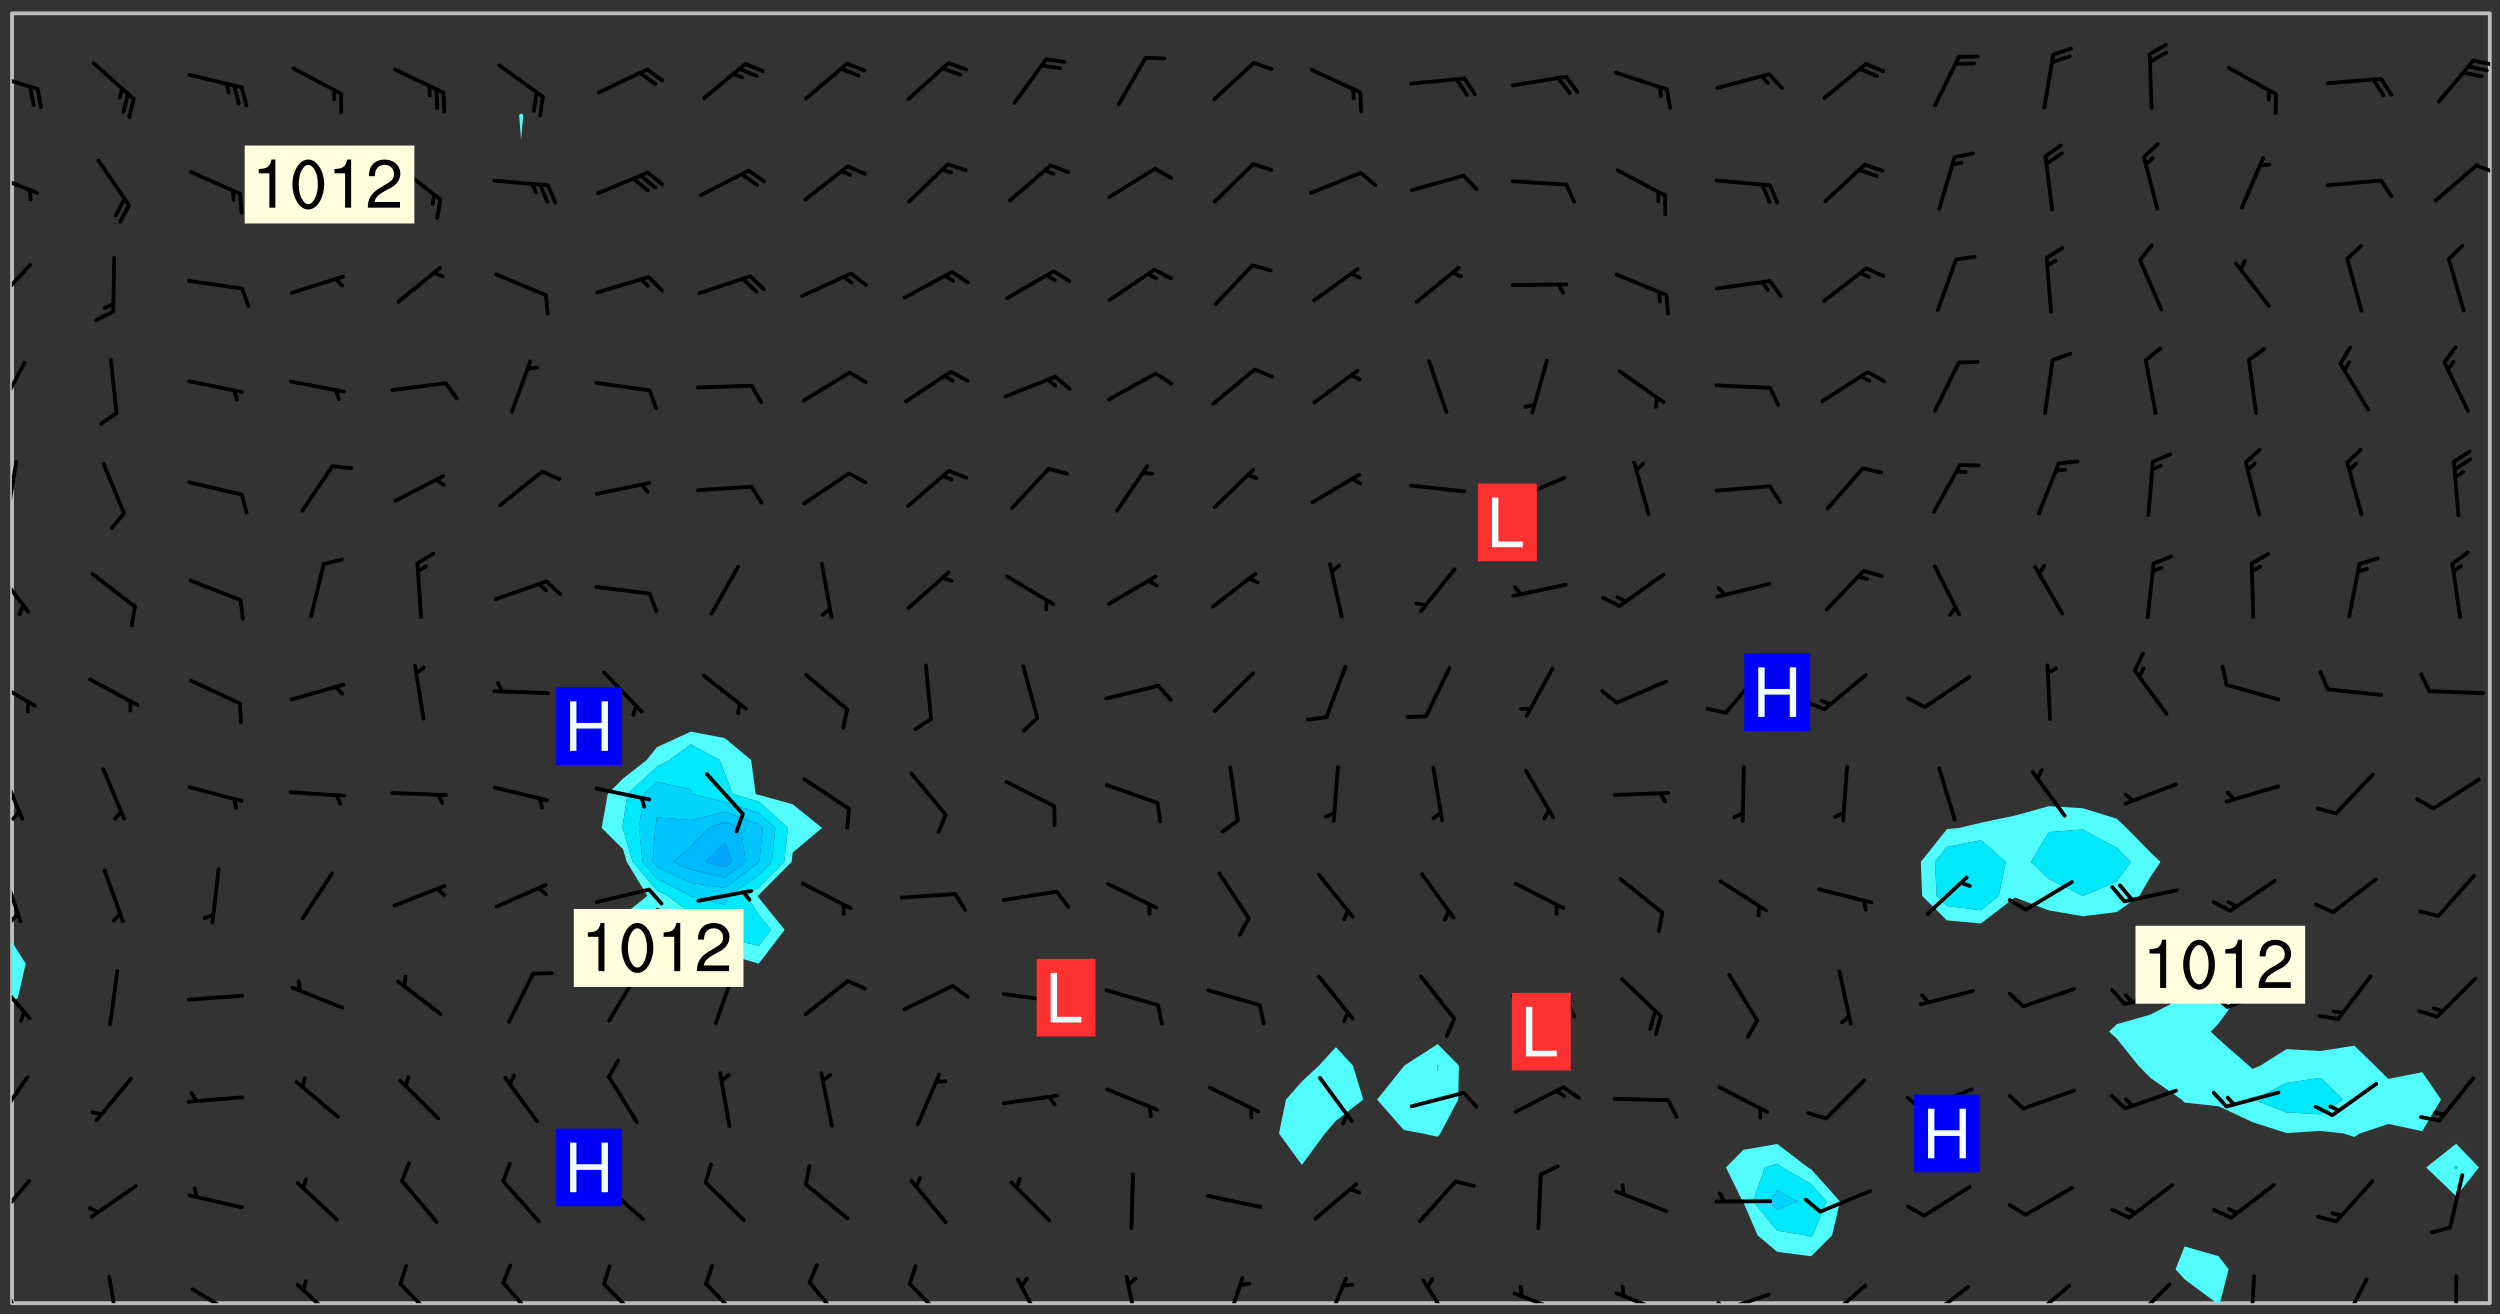 <svg xmlns="http://www.w3.org/2000/svg" role="img" xmlns:xlink="http://www.w3.org/1999/xlink" viewBox="142.45 309.95 326.84 171.84"><rect x="142.45" y="309.95" width="326.84" height="171.84" fill="#333333" stroke="none"/><defs><clipPath id="clip2"><path d="M 144 440 L 145 440 L 145 480.328 L 144 480.328 Z M 144 440"/></clipPath><clipPath id="clip3"><path d="M 144 311.672 L 145 311.672 L 145 434 L 144 434 Z M 144 311.672"/></clipPath><clipPath id="clip4"><path d="M 144 311.672 L 468 311.672 L 468 480.328 L 144 480.328 Z M 144 311.672"/></clipPath><clipPath id="clip5"><path d="M 426 472 L 434 472 L 434 480.328 L 426 480.328 Z M 426 472"/></clipPath><clipPath id="clip6"><path d="M 467 311.672 L 468 311.672 L 468 480.328 L 467 480.328 Z M 467 311.672"/></clipPath><clipPath id="clip7"><path d="M 144 476 L 146 476 L 146 480.328 L 144 480.328 Z M 144 476"/></clipPath><clipPath id="clip8"><path d="M 156 476 L 159 476 L 159 480.328 L 156 480.328 Z M 156 476"/></clipPath><clipPath id="clip9"><path d="M 167 478 L 174 478 L 174 480.328 L 167 480.328 Z M 167 478"/></clipPath><clipPath id="clip10"><path d="M 181 477 L 187 477 L 187 480.328 L 181 480.328 Z M 181 477"/></clipPath><clipPath id="clip11"><path d="M 194 477 L 200 477 L 200 480.328 L 194 480.328 Z M 194 477"/></clipPath><clipPath id="clip12"><path d="M 208 477 L 214 477 L 214 480.328 L 208 480.328 Z M 208 477"/></clipPath><clipPath id="clip13"><path d="M 221 477 L 227 477 L 227 480.328 L 221 480.328 Z M 221 477"/></clipPath><clipPath id="clip14"><path d="M 234 477 L 240 477 L 240 480.328 L 234 480.328 Z M 234 477"/></clipPath><clipPath id="clip15"><path d="M 248 477 L 253 477 L 253 480.328 L 248 480.328 Z M 248 477"/></clipPath><clipPath id="clip16"><path d="M 261 477 L 267 477 L 267 480.328 L 261 480.328 Z M 261 477"/></clipPath><clipPath id="clip17"><path d="M 275 476 L 280 476 L 280 480.328 L 275 480.328 Z M 275 476"/></clipPath><clipPath id="clip18"><path d="M 289 476 L 292 476 L 292 480.328 L 289 480.328 Z M 289 476"/></clipPath><clipPath id="clip19"><path d="M 302 476 L 306 476 L 306 480.328 L 302 480.328 Z M 302 476"/></clipPath><clipPath id="clip20"><path d="M 315 476 L 319 476 L 319 480.328 L 315 480.328 Z M 315 476"/></clipPath><clipPath id="clip21"><path d="M 328 477 L 333 477 L 333 480.328 L 328 480.328 Z M 328 477"/></clipPath><clipPath id="clip22"><path d="M 340 478 L 348 478 L 348 480.328 L 340 480.328 Z M 340 478"/></clipPath><clipPath id="clip23"><path d="M 353 478 L 361 478 L 361 480.328 L 353 480.328 Z M 353 478"/></clipPath><clipPath id="clip24"><path d="M 366 478 L 374 478 L 374 480.328 L 366 480.328 Z M 366 478"/></clipPath><clipPath id="clip25"><path d="M 366 480 L 369 480 L 369 480.328 L 366 480.328 Z M 366 480"/></clipPath><clipPath id="clip26"><path d="M 380 477 L 387 477 L 387 480.328 L 380 480.328 Z M 380 477"/></clipPath><clipPath id="clip27"><path d="M 393 477 L 401 477 L 401 480.328 L 393 480.328 Z M 393 477"/></clipPath><clipPath id="clip28"><path d="M 407 477 L 414 477 L 414 480.328 L 407 480.328 Z M 407 477"/></clipPath><clipPath id="clip29"><path d="M 420 477 L 427 477 L 427 480.328 L 420 480.328 Z M 420 477"/></clipPath><clipPath id="clip30"><path d="M 436 476 L 438 476 L 438 480.328 L 436 480.328 Z M 436 476"/></clipPath><clipPath id="clip31"><path d="M 448 476 L 453 476 L 453 480.328 L 448 480.328 Z M 448 476"/></clipPath><clipPath id="clip32"><path d="M 463 476 L 464 476 L 464 480.328 L 463 480.328 Z M 463 476"/></clipPath><clipPath id="clip33"><path d="M 144 464 L 147 464 L 147 470 L 144 470 Z M 144 464"/></clipPath><clipPath id="clip34"><path d="M 144 450 L 147 450 L 147 457 L 144 457 Z M 144 450"/></clipPath><clipPath id="clip35"><path d="M 144 437 L 147 437 L 147 444 L 144 444 Z M 144 437"/></clipPath><clipPath id="clip36"><path d="M 144 423 L 146 423 L 146 431 L 144 431 Z M 144 423"/></clipPath><clipPath id="clip37"><path d="M 144 429 L 146 429 L 146 431 L 144 431 Z M 144 429"/></clipPath><clipPath id="clip38"><path d="M 144 410 L 146 410 L 146 418 L 144 418 Z M 144 410"/></clipPath><clipPath id="clip39"><path d="M 144 415 L 146 415 L 146 418 L 144 418 Z M 144 415"/></clipPath><clipPath id="clip40"><path d="M 144 398 L 148 398 L 148 403 L 144 403 Z M 144 398"/></clipPath><clipPath id="clip41"><path d="M 144 384 L 147 384 L 147 391 L 144 391 Z M 144 384"/></clipPath><clipPath id="clip42"><path d="M 144 370 L 145 370 L 145 378 L 144 378 Z M 144 370"/></clipPath><clipPath id="clip43"><path d="M 144 357 L 146 357 L 146 364 L 144 364 Z M 144 357"/></clipPath><clipPath id="clip44"><path d="M 144 344 L 147 344 L 147 351 L 144 351 Z M 144 344"/></clipPath><clipPath id="clip45"><path d="M 144 332 L 148 332 L 148 336 L 144 336 Z M 144 332"/></clipPath><clipPath id="clip46"><path d="M 465 331 L 468 331 L 468 333 L 465 333 Z M 465 331"/></clipPath><clipPath id="clip47"><path d="M 144 319 L 148 319 L 148 322 L 144 322 Z M 144 319"/></clipPath><clipPath id="clip48"><path d="M 465 317 L 468 317 L 468 319 L 465 319 Z M 465 317"/></clipPath><g id="surface32" clip-path="url(#clip1)"><path fill="#fff" fill-opacity="0" fill-rule="evenodd" d="M 0 0 L 1000 0 L 1000 1000 L 0 1000 Z M 0 0"/><path fill="#d3d3d3" fill-opacity="0" fill-rule="evenodd" d="M162.152 355.867L161.918 356.16 161.977 356.395 162.094 356.566 162.27 356.801 162.562 357.148 162.676 357.207 162.793 357.035 162.852 356.801 163.027 356.625 163.492 356.449 164.191 356.449 164.426 356.742 164.715 357.559 164.773 357.734 164.949 357.965 165.301 358.199 166 358.898 166.172 359.074 166.406 359.422 166.641 359.832 166.93 360.414 167.34 360.879 167.57 361.113 167.805 361.289 167.922 361.52 168.098 361.812 168.27 362.977 168.27 363.211 168.328 363.5 168.387 363.617 168.504 363.734 168.852 364.145 168.969 364.316 169.145 364.492 169.32 364.727 169.438 364.898 169.609 365.25 169.668 365.484 169.902 365.891 170.137 365.832 169.961 366.008 169.902 366.938 169.32 366.938 169.086 366.824 168.738 366.938 168.621 367.055 168.562 367.348 168.504 367.523 168.387 367.695 167.922 367.988 167.863 368.223 167.805 368.336 167.805 368.98 167.863 369.152 167.863 369.562 167.922 369.621 167.922 370.027 167.98 370.434 168.098 370.609 168.156 370.668 168.387 371.309 168.328 371.602 168.328 372.301 168.27 372.883 168.27 373.117 168.211 373.348 168.156 373.699 168.156 375.621 168.211 375.738 168.637 375.738 168.27 375.855 168.246 376.207 169.137 377.375 170.879 377.914 172.219 378.273 172.219 378.812 172.309 379.621 172.844 380.336 174.363 380.605 175.254 380.52 175.344 381.684 175.879 381.863 177.039 381.684 179.094 380.699 180.254 380.336 182.133 380.16 183.828 379.98 183.648 380.699 182.133 380.785 180.883 380.875 180.078 381.145 179.004 381.953 179.273 382.672 179.809 383.57 179.629 384.195 179.363 385.004 179.629 386.082 180.254 386.98 181.059 387.16 182.309 386.98 182.043 387.703 182.141 388.207 182.195 388.5 182.195 388.672 182.254 388.965 182.254 389.371 182.43 389.488 182.781 389.605 183.188 389.605 183.48 389.43 183.594 389.312 183.652 389.195 183.77 388.965 183.828 388.789 184.18 388.324 184.41 388.148 184.586 388.09 184.762 388.148 184.82 388.324 184.938 389.312 184.992 389.781 185.051 389.953 185.168 390.188 185.344 390.246 186.16 390.305 186.449 390.305 186.566 390.539 186.625 390.945 186.684 391.297 186.684 392.402 186.801 392.695 186.918 393.043 187.207 393.742 187.383 394.094 187.965 394.848 188.316 395.023 188.488 395.082 188.957 395.316 189.598 395.781 189.945 396.016 190.238 396.191 190.531 396.246 190.762 396.309 191.578 396.656 191.871 396.832 191.984 397.004 192.336 397.355 192.453 397.531 192.977 398.172 192.977 398.461 193.035 398.812 193.035 399.16 193.094 399.512 193.152 399.801 193.27 399.859 193.441 399.918 193.617 399.918 194.199 400.152 194.375 400.27 194.551 400.559 194.727 400.793 194.84 401.027 195.133 401.258 195.25 401.375 195.25 401.785 195.309 401.84 195.598 402.074 195.832 402.191 195.891 402.309 196.008 402.48 196.066 402.598 196.297 402.832 196.355 403.008 196.59 403.066 196.707 403.125 196.59 403.238 196.531 403.355 196.531 403.473 196.414 403.766 196.297 404.055 196.297 404.637 196.473 404.754 196.59 404.812 196.648 404.93 196.766 405.047 196.879 405.105 197.055 405.453 197.113 405.805 197.172 406.211 197.172 406.387 197.113 406.562 196.996 407.262 196.996 407.434 197.113 407.609 197.406 407.902 197.812 407.902 197.988 408.02 198.105 408.191 198.223 408.484 198.223 408.719 197.695 408.719 197.465 408.484 197.23 408.484 197.055 408.543 196.996 409.242 197.055 409.59 197.172 409.766 197.348 410.176 197.465 410.406 197.754 410.875 197.93 410.93 198.453 410.93 198.688 410.988 199.445 411.629 199.504 411.922 199.504 412.156 199.562 412.215 199.793 412.562 199.793 412.914 199.676 413.086 199.676 413.379 199.969 413.668 200.262 413.844 200.434 413.902 200.727 414.078 201.02 414.195 201.602 414.602 201.891 414.836 202.184 415.012 202.402 415.172 202.418 415.184 202.648 415.359 203.289 415.883 203.465 416.117 203.582 416.293 203.758 416.469 203.871 416.641 203.871 417.281 203.988 417.457 204.457 417.574 205.039 417.691 205.273 417.75 205.504 417.863 205.797 417.98 205.91 418.039 206.496 418.391 206.785 418.562 206.961 418.625 207.137 418.68 207.312 418.738 208.012 419.09 208.301 419.266 208.535 419.32 208.824 419.496 209.059 419.613 209.699 420.02 209.992 420.137 210.164 420.195 210.398 420.254 210.809 420.312 211.039 420.371 211.273 420.488 211.332 420.66 210.922 420.836 211.391 420.895 211.449 421.188 211.562 421.422 211.738 421.477 211.973 421.535 212.148 421.594 212.555 421.711 213.195 421.945 213.312 422.117 213.371 422.352 213.371 422.527 213.312 422.645 213.254 423.051 213.488 423.285 213.605 423.344 213.953 423.461 214.594 423.691 214.77 423.809 215.059 423.926 215.234 424.102 215.469 424.566 216.051 425.672 216.227 425.848 216.574 426.023 216.75 426.141 217.102 426.258 218.148 426.781 218.383 426.84 218.848 426.953 219.141 427.012 219.605 427.188 220.363 427.77 220.598 428.004 220.945 428.469 221.121 428.645 221.41 428.879 222.227 429.578 222.52 429.754 222.809 430.043 223.102 430.219 223.395 430.508 224.09 431.148 224.266 431.324 224.559 431.559 224.848 431.793 225.316 432.082 225.957 432.664 226.305 432.898 226.539 433.191 226.887 433.539 227.238 434.004 228.172 434.996 228.52 435.402 228.637 435.578 228.871 435.637 228.984 435.754 229.629 435.93 229.859 436.043 230.094 436.102 230.387 436.277 230.617 436.395 231.551 437.094 231.957 437.5 232.191 437.676 232.598 437.852 232.832 437.969 233.648 438.316 233.996 438.551 234.23 438.668 234.523 438.957 234.754 439.074 235.512 439.426 235.863 439.598 236.094 439.656 236.387 439.773 236.621 439.832 237.492 440.008 238.309 440.008 238.777 440.238 238.949 440.297 239.824 440.996 240.289 441.113 240.582 441.172 240.758 441.23 240.988 441.289 241.457 441.348 241.805 441.406 242.156 441.465 242.562 441.523 242.855 441.523 243.027 441.582 243.027 441.812 243.203 441.988 243.496 441.988 243.844 442.047 244.195 442.105 244.895 442.223 245.535 442.223 246 441.988 246.293 441.812 246.465 441.695 246.875 441.523 247.164 441.348 248.098 440.883 248.566 440.59 249.09 440.297 249.555 440.125 250.02 439.949 251.07 439.484 251.359 439.367 251.77 439.25 252.059 439.133 252.586 438.957 254.102 438.258 254.684 437.91 254.973 437.852 255.266 437.793 255.613 437.676 256.488 437.445 256.84 437.328 256.953 437.328 257.188 437.27 258.062 437.035 258.297 436.977 259.109 436.977 259.461 436.918 260.277 436.801 260.449 436.742 260.801 436.688 261.094 436.629 261.324 436.57 262.141 436.395 262.316 436.336 262.664 436.336 262.898 436.277 263.363 436.16 264.121 435.988 264.355 435.93 264.703 435.93 265.113 435.812 265.402 435.754 266.688 435.695 266.977 435.695 267.387 435.637 267.617 435.578 267.793 435.578 268.668 435.461 269.074 435.461 269.484 435.344 269.832 435.344 270.184 435.23 271.055 435.172 272.805 435.172 273.852 435.461 274.262 435.578 274.551 435.695 274.902 435.812 275.191 435.93 276.242 436.102 276.531 436.16 276.824 436.16 277.117 436.219 277.289 436.277 277.699 436.336 277.871 436.395 277.988 436.453 278.105 436.453 278.223 436.512 278.574 436.57 278.688 436.57 279.098 436.637 281.02 437.031 282.945 437.426 284.465 437.875 286.16 438.594 288.305 439.398 289.91 438.68 291.34 437.875 292.5 436.797 293.75 436.348 296.785 435.629 298.66 435.27 300.805 433.922 303.039 432.668 305.539 431.41 307.234 430.961 309.02 430.781 310.18 430.512 310.805 431.051 312.145 430.781 312.859 429.793 313.844 428.449 314.289 428.27 315.094 427.91 316.969 427.371 318.754 426.922 320.004 426.652 321.164 426.562 322.863 426.473 324.824 426.203 326.074 426.113 326.613 426.113 327.238 426.023 328.129 426.023 330.273 425.844 332.684 425.664 335.273 425.574 336.969 425.754 338.578 425.844 340.008 426.203 341.168 426.922 343.043 427.91 344.203 429.438 344.469 430.152 345.098 430.242 345.453 431.141 345.988 431.68 346.523 433.207 347.598 433.566 348.133 433.566 347.328 434.102 347.418 435.809 348.133 438.504 349.023 439.309 349.918 440.297 350.633 441.555 352.418 442.094 353.938 441.914 354.293 443.258 355.902 442.453 356.883 441.914 357.152 442.184 357.469 441.969 357.688 441.824 358.488 442.273 358.938 441.914 359.293 441.914 359.828 441.645 360.367 440.926 360.902 440.656 361.527 439.668 362.688 440.117 363.527 440.488 364.922 441.105 366.617 440.926 368.223 440.926 370.008 441.016 370.188 439.309 370.723 437.965 371.527 438.234 372.02 439.082 372.422 439.488 372.332 440.027 372.332 440.387 373.047 440.836 373.758 440.566 375.188 440.566 375.547 441.555 375.992 442.812 376.707 444.156 377.957 444.785 379.652 445.414 380.367 445.234 380.547 444.695 381.527 444.605 381.977 444.965 382.062 446.223 381.797 446.852 381.262 447.031 381.262 447.57 381.977 448.555 382.242 449.094 383.227 450.082 384.027 451.16 383.762 451.52 383.672 452.418 383.047 454.75 382.691 456.816 382.602 458.609 382.422 459.328 382.332 459.867 382.332 461.305 381.352 463.188 380.992 464.895 380.457 465.793 379.652 466.961 379.387 467.5 381.441 468.754 381.527 469.113 381.172 469.652 381.082 469.473 381.082 470.281 381.172 471.719 380.727 472.434 379.652 472.527 379.387 473.242 379.922 474.141 380.727 474.859 381.887 475.668 383.227 475.938 383.672 476.297 383.316 476.746 381.527 476.656 380.277 476.207 379.562 475.488 378.938 475.398 378.762 478.988 378.574 480.297 467.934 480.297 467.934 311.703 412.664 311.703 412.664 360.785 413.426 360.91 416.715 361.453 418.738 364.289 418.738 367.043 421.09 367.375 423.438 367.707 427.488 367.707 426.109 371.867 424.086 372.574 422.062 373.277 421.52 373.621 418.926 375.238 418.738 375.355 416.715 373.277 415.984 370.535 413.312 368.457 411.938 364.957 411.871 364.875 409.914 362.203 412.664 360.785 412.664 311.703 294.422 311.703 294.422 403.117 294.539 403.148 294.672 403.16 294.746 403.234 294.852 403.281 294.941 403.34 295.027 403.398 295.117 403.457 295.414 403.754 295.473 403.844 295.504 403.961 295.531 404.078 295.547 404.215 295.516 404.332 295.457 404.422 295.398 404.508 295.355 404.613 295.309 404.715 295.281 404.836 295.281 404.98 295.457 405.25 295.605 405.398 295.68 405.484 295.754 405.559 295.797 405.664 295.859 405.754 295.918 405.84 295.961 405.945 296.02 406.035 296.066 406.137 296.109 406.242 296.168 406.328 296.285 406.508 296.359 406.582 296.422 406.668 296.48 406.758 296.523 406.863 296.582 406.953 296.641 407.039 296.703 407.129 296.762 407.219 296.805 407.32 296.922 407.5 296.996 407.574 297.055 407.66 297.129 407.734 297.219 407.793 297.324 407.84 297.473 407.84 297.605 407.824 297.738 407.84 297.84 407.793 297.914 407.719 297.961 407.617 297.945 407.484 297.945 407.336 297.898 407.23 297.871 407.113 297.824 407.012 297.797 406.891 297.754 406.789 297.691 406.699 297.648 406.598 297.605 406.492 297.574 406.375 297.559 406.242 297.547 406.105 297.633 406.047 297.691 405.961 297.812 405.93 297.855 406.035 297.871 406.168 297.871 406.285 297.93 406.387 297.988 406.477 298.078 406.535 298.227 406.684 298.285 406.773 298.328 406.879 298.316 406.98 298.402 407.039 298.508 407.086 298.594 407.145 298.684 407.203 298.758 407.277 298.641 407.305 298.535 407.352 298.449 407.41 298.375 407.484 298.316 407.574 298.254 407.66 298.227 407.781 298.18 407.883 298.137 407.988 298.105 408.105 298.094 408.238 298.078 408.371 298.078 408.52 298.105 408.637 298.152 408.742 298.195 408.844 298.254 408.934 298.328 409.008 298.418 409.066 298.492 409.141 298.582 409.199 298.641 409.289 298.684 409.395 298.73 409.496 298.848 409.527 298.98 409.543 299.129 409.543 299.246 409.512 299.352 409.555 299.395 409.66 299.441 409.762 299.469 409.883 299.5 410 299.527 410.117 299.559 410.238 299.586 410.355 299.691 410.398 299.793 410.445 299.926 410.43 300.074 410.578 300.137 410.664 300.211 410.738 300.281 410.812 300.371 410.875 300.477 410.918 300.578 410.961 300.695 410.992 300.832 411.008 300.949 410.977 301.023 410.902 301.051 410.785 301.039 410.652 301.008 410.531 300.98 410.414 301.023 410.309 301.141 410.309 301.23 410.371 301.348 410.398 301.496 410.398 301.629 410.414 301.777 410.414 301.91 410.43 302.043 410.414 302.191 410.414 302.324 410.398 302.457 410.387 302.594 410.398 302.711 410.371 302.844 410.355 303.035 410.297 302.977 410.473 302.961 410.605 302.934 410.727 302.918 410.859 302.859 410.945 302.727 410.961 302.621 411.008 302.516 411.051 302.398 411.082 302.281 411.109 302.016 411.141 301.867 411.141 301.734 411.156 301.66 411.23 301.719 411.316 301.867 411.465 301.984 411.645 302.059 411.715 302.148 411.777 302.238 411.836 302.324 411.895 302.414 411.953 302.516 411.996 302.621 412.059 302.727 412.102 302.812 412.16 302.918 412.207 303.02 412.25 303.199 412.367 303.258 412.457 303.215 412.559 303.168 412.664 303.184 412.797 303.406 413.02 303.465 413.109 303.508 413.211 303.539 413.332 303.582 413.434 303.598 413.566 303.629 413.684 303.641 413.82 303.672 413.938 303.82 414.086 303.922 414.129 304.027 414.172 304.145 414.203 304.277 414.219 304.414 414.234 304.531 414.234 304.648 414.203 304.738 414.145 304.781 414.039 304.828 413.938 304.871 413.832 304.902 413.715 304.914 413.582 304.914 413.434 304.902 413.301 304.887 413.168 304.855 413.051 304.812 412.945 304.766 412.84 304.723 412.738 304.68 412.633 304.664 412.5 304.68 412.367 304.707 412.25 304.738 412.133 304.766 412.012 304.812 411.91 304.902 411.852 304.988 411.789 305.062 411.715 305.152 411.656 305.375 411.434 305.434 411.348 305.508 411.273 305.625 411.094 305.684 411.008 305.684 410.859 305.609 410.785 305.508 410.738 305.402 410.695 305.301 410.652 305.242 410.562 305.195 410.457 305.168 410.34 305.258 410.281 305.375 410.25 305.477 410.207 305.656 410.09 305.805 409.941 305.816 409.809 305.805 409.703 305.715 409.645 305.582 409.66 305.434 409.66 305.301 409.676 305.168 409.66 305.047 409.629 304.961 409.57 304.887 409.496 304.828 409.406 304.766 409.32 304.648 409.141 304.59 409.055 304.621 408.934 304.707 408.875 304.828 408.844 304.887 408.758 304.887 408.637 304.855 408.52 304.797 408.43 304.738 408.344 304.691 408.238 304.664 408.121 304.648 407.988 304.707 407.898 304.781 407.824 304.871 407.766 304.988 407.586 305.062 407.512 305.121 407.426 305.27 407.277 305.391 407.246 305.523 407.23 305.656 407.246 305.73 407.32 305.773 407.426 305.789 407.559 305.758 407.676 305.641 407.707 305.508 407.719 305.359 407.867 305.316 407.973 305.27 408.074 305.242 408.195 305.211 408.312 305.211 408.461 305.242 408.578 305.285 408.684 305.344 408.773 305.418 408.844 305.492 408.918 305.609 408.949 305.73 408.977 305.848 408.949 305.98 408.934 306.098 408.934 306.188 408.992 306.262 409.066 306.309 409.172 306.367 409.258 306.469 409.305 306.602 409.32 306.707 409.363 306.793 409.422 306.781 409.527 306.707 409.602 306.527 409.719 306.469 409.809 306.379 409.867 306.309 409.941 306.234 410.016 306.172 410.105 306.145 410.223 306.129 410.355 306.145 410.488 306.129 410.621 306.129 410.77 306.145 410.902 306.172 411.02 306.203 411.141 306.277 411.215 306.367 411.273 306.453 411.332 306.543 411.391 306.66 411.422 306.66 411.508 306.559 411.555 306.469 411.613 306.203 411.645 306.086 411.672 305.938 411.672 305.832 411.715 305.73 411.762 305.672 411.852 305.609 412.086 305.598 412.219 305.566 412.34 305.551 412.473 305.551 412.766 305.539 412.898 305.551 413.035 305.566 413.168 305.699 413.184 305.832 413.195 305.953 413.227 306.039 413.285 306.113 413.359 306.16 413.465 306.203 413.566 306.219 413.699 306.219 414.145 306.203 414.277 306.203 414.723 306.234 414.988 306.262 415.105 306.277 415.238 306.309 415.355 306.395 415.566 306.426 415.832 306.426 415.98 306.395 416.098 306.367 416.215 306.336 416.336 306.309 416.453 306.277 416.57 306.246 416.691 306.234 416.824 306.219 416.957 306.309 417.016 306.426 416.984 306.527 417 306.574 417.105 306.543 417.371 306.543 417.812 306.5 417.918 306.453 418.023 306.41 418.125 306.367 418.23 306.309 418.316 306.277 418.438 306.234 418.555 306.203 418.672 306.188 418.805 306.203 418.938 306.262 419.027 306.367 419.074 306.453 419.133 306.512 419.219 306.5 419.355 306.469 419.473 306.426 419.574 306.426 420.02 306.41 420.152 306.41 420.301 306.379 420.418 306.336 420.523 306.309 420.641 306.262 420.746 306.219 420.848 306.188 420.969 306.16 421.086 306.129 421.219 306.098 421.336 306.07 421.453 306.027 421.559 305.996 421.676 305.965 421.797 305.953 421.93 305.938 422.062 305.938 422.359 305.965 422.477 305.965 422.625 306.012 423.023 306.039 423.141 306.098 423.23 306.219 423.262 306.367 423.262 306.5 423.246 306.559 423.336 306.559 423.453 306.5 423.543 306.41 423.602 306.309 423.645 306.203 423.691 306.113 423.75 306.027 423.809 305.891 423.824 305.773 423.793 305.641 423.777 305.539 423.824 305.477 423.91 305.465 424.047 305.449 424.18 305.418 424.297 305.391 424.414 305.375 424.547 305.344 424.668 305.344 424.965 305.359 425.098 305.391 425.215 305.391 425.363 305.402 425.496 305.402 425.645 305.375 425.762 305.328 425.863 305.301 425.984 305.27 426.102 305.211 426.191 305.137 426.266 305.035 426.309 304.93 426.355 304.812 426.383 304.691 426.414 304.59 426.367 304.648 426.281 304.754 426.234 304.781 426.117 304.812 426 304.84 425.879 304.871 425.762 304.871 425.613 304.887 425.48 304.855 425.363 304.812 425.258 304.707 425.273 304.633 425.348 304.531 425.391 304.441 425.453 304.367 425.527 304.324 425.629 304.309 425.762 304.277 425.879 304.25 426 304.219 426.117 304.191 426.234 304.16 426.355 304.133 426.473 304.102 426.59 304.059 426.695 303.969 426.754 303.879 426.754 303.762 426.723 303.73 426.637 303.746 426.5 303.715 426.383 303.715 426.234 303.703 426.102 303.703 425.953 303.641 425.719 303.613 425.598 303.57 425.496 303.523 425.391 303.465 425.305 303.406 425.215 303.363 425.109 303.301 425.023 303.152 424.875 303.082 424.801 302.977 424.754 302.871 424.711 302.77 424.668 302.473 424.371 302.383 424.297 302.297 424.238 302.191 424.195 302.102 424.133 302.016 424.074 301.91 424.031 301.82 423.973 301.734 423.91 301.66 423.84 301.555 423.793 301.469 423.734 301.363 423.691 301.273 423.629 301.172 423.586 301.066 423.543 300.98 423.484 300.875 423.438 300.77 423.395 300.668 423.348 300.578 423.289 300.477 423.246 300.371 423.203 300.281 423.141 300.164 423.113 300.031 423.098 299.898 423.113 299.75 423.113 299.617 423.129 299.5 423.098 299.41 423.039 299.336 422.965 299.246 422.906 299.145 422.859 298.996 422.859 298.875 422.832 298.773 422.789 298.699 422.715 298.582 422.535 298.492 422.477 298.391 422.434 298.301 422.371 298.195 422.328 298.105 422.27 298.02 422.211 297.914 422.164 297.855 422.078 297.797 421.988 297.754 421.883 297.707 421.781 297.633 421.707 297.547 421.648 297.473 421.574 297.383 421.516 297.16 421.293 297.117 421.188 297.086 420.922 297.191 420.879 297.336 420.879 297.441 420.922 297.516 420.996 297.605 421.055 297.691 421.113 297.797 421.16 297.887 421.219 298.035 421.367 298.105 421.441 298.254 421.59 298.316 421.676 298.391 421.75 298.477 421.809 298.551 421.883 298.641 421.945 298.73 422.004 298.816 422.062 299.086 422.238 299.188 422.285 299.293 422.328 299.395 422.371 299.441 422.297 299.5 422.211 299.574 422.137 299.645 422.062 299.75 422.105 299.824 422.18 299.883 422.27 299.926 422.371 299.973 422.477 300.016 422.582 300.137 422.609 300.254 422.582 300.328 422.492 300.371 422.387 300.43 422.297 300.504 422.223 300.609 422.18 300.727 422.152 300.859 422.164 300.949 422.223 301.098 422.371 301.156 422.461 301.199 422.566 301.246 422.668 301.289 422.773 301.332 422.875 301.438 422.922 301.543 422.965 301.676 422.98 301.762 422.922 301.82 422.832 301.895 422.758 302 422.715 302.117 422.742 302.223 422.789 302.324 422.832 302.43 422.875 302.531 422.922 302.711 423.039 302.711 423.156 302.695 423.289 302.711 423.422 302.727 423.559 302.785 423.645 302.887 423.691 303.008 423.719 303.125 423.75 303.273 423.75 303.391 423.719 303.449 423.629 303.629 423.512 303.688 423.422 303.762 423.348 303.82 423.262 303.938 423.082 304.117 422.965 304.234 422.996 304.324 423.055 304.367 423.129 304.352 423.262 304.352 423.379 304.441 423.438 304.59 423.438 304.723 423.422 304.855 423.41 305.121 423.379 305.227 423.336 305.344 423.305 305.465 423.277 305.539 423.203 305.609 423.129 305.672 423.039 305.656 422.934 305.609 422.832 305.508 422.789 305.402 422.773 305.285 422.801 305.02 422.832 304.871 422.832 304.797 422.758 304.707 422.699 304.59 422.668 304.473 422.641 304.34 422.625 304.191 422.625 304.059 422.641 303.762 422.641 303.656 422.594 303.508 422.445 303.465 422.344 303.406 422.254 303.629 422.031 303.715 421.973 303.82 421.93 303.938 421.898 304.07 421.883 304.203 421.898 304.34 421.914 304.441 421.957 304.574 421.945 304.664 421.883 304.766 421.84 304.828 421.75 304.781 421.648 304.691 421.59 304.574 421.559 304.473 421.516 304.414 421.426 304.352 421.336 304.352 421.219 304.367 421.086 304.473 421.039 304.547 420.969 304.547 420.848 304.457 420.789 304.426 420.672 304.516 420.613 304.59 420.539 304.633 420.434 304.691 420.344 304.738 420.242 304.754 420.109 304.754 419.961 304.707 419.855 304.664 419.754 304.574 419.695 304.441 419.68 304.34 419.637 304.203 419.621 304.086 419.59 303.641 419.59 303.508 419.574 303.375 419.562 303.242 419.547 303.125 419.516 302.977 419.516 302.844 419.5 302.711 419.488 302.445 419.457 302.324 419.414 302.238 419.355 302.164 419.281 302.164 419.133 302.176 419 302.281 418.953 302.383 418.91 302.516 418.895 302.668 418.895 302.801 418.879 303.094 418.879 303.215 418.91 303.316 418.953 303.406 419.012 303.641 419.074 303.762 419.027 303.852 418.969 303.953 418.926 304.086 418.91 304.191 418.953 304.293 419 304.426 419.012 304.547 418.984 304.691 418.984 304.812 418.953 304.93 418.926 305.035 418.879 305.109 418.805 305.195 418.746 305.344 418.598 305.402 418.512 305.449 418.406 305.477 418.289 305.492 418.184 305.391 418.141 305.301 418.082 305.184 418.051 305.078 418.008 304.988 417.945 304.914 417.859 304.84 417.785 304.738 417.742 304.633 417.695 304.531 417.652 304.473 417.562 304.426 417.461 304.34 417.25 304.277 417.164 304.219 417.074 304.145 417 304.059 416.941 303.789 416.941 303.672 416.973 303.582 417.031 303.48 417.074 303.348 417.09 303.242 417.074 303.215 416.957 303.152 416.867 303.035 416.836 302.934 416.793 302.785 416.645 302.754 416.527 302.738 416.422 302.812 416.348 302.992 416.23 303.109 416.203 303.227 416.172 303.363 416.188 303.465 416.23 303.57 416.273 303.672 416.32 303.777 416.363 303.895 416.395 304.027 416.41 304.145 416.438 304.277 416.453 304.383 416.438 304.473 416.379 304.398 416.305 304.293 416.262 304.219 416.188 304.145 416.098 303.996 415.949 303.91 415.891 303.82 415.832 303.746 415.758 303.656 415.699 303.555 415.652 303.434 415.625 303.332 415.578 303.227 415.535 303.109 415.504 303.008 415.461 302.887 415.43 302.738 415.43 302.621 415.461 302.516 415.504 302.43 415.566 302.25 415.684 302.164 415.742 302.074 415.801 301.969 415.848 301.883 415.906 301.777 415.949 301.676 415.992 301.57 416.039 301.496 416.113 301.438 416.203 301.379 416.289 301.332 416.395 301.273 416.48 301.199 416.555 301.066 416.543 300.949 416.512 300.832 416.512 300.758 416.586 300.668 416.645 300.594 416.719 300.504 416.777 300.418 416.836 300.312 416.883 300.211 416.926 300.074 416.941 299.973 416.898 299.824 416.75 299.719 416.703 299.633 416.703 299.527 416.75 299.426 416.793 299.305 416.824 299.188 416.793 299.113 416.719 299.113 416.602 299.145 416.48 299.219 416.41 299.277 416.32 299.352 416.246 299.469 416.215 299.574 416.172 299.867 416.172 300 416.156 300.137 416.141 300.238 416.098 300.328 416.039 300.43 415.992 300.52 415.934 300.652 415.922 300.742 415.98 300.875 415.992 300.965 415.934 301.051 415.875 301.156 415.832 301.246 415.773 301.332 415.711 301.422 415.652 301.57 415.504 301.629 415.418 301.688 415.328 301.793 415.285 301.926 415.27 302.043 415.297 302.164 415.328 302.223 415.27 302.281 415.18 302.312 414.914 302.34 414.797 302.445 414.809 302.578 414.824 302.68 414.781 302.77 414.723 302.828 414.633 302.902 414.559 302.961 414.469 303.008 414.367 303.02 414.234 303.008 414.102 302.961 413.996 302.812 413.848 302.754 413.758 302.695 413.672 302.652 413.566 302.652 413.121 302.668 412.988 302.668 412.84 302.68 412.707 302.621 412.648 302.531 412.707 302.43 412.664 302.25 412.547 302.164 412.488 302.102 412.398 302.043 412.309 301.969 412.234 301.883 412.176 301.762 412.207 301.66 412.219 301.555 412.266 301.469 412.324 301.363 412.367 301.215 412.516 301.125 412.574 301.039 412.633 300.949 412.695 300.844 412.738 300.711 412.754 300.711 412.633 300.816 412.59 300.934 412.559 301.008 412.488 301.051 412.383 301.051 412.234 301.023 412.117 300.875 411.969 300.742 411.953 300.594 411.953 300.477 411.984 300.371 412.027 300.27 412.07 300.18 412.133 300.062 412.16 299.988 412.086 300 411.953 299.957 411.852 299.914 411.746 299.824 411.688 299.707 411.715 299.586 411.746 299.469 411.777 299.367 411.82 299.246 411.852 299.145 411.895 299.039 411.938 298.949 411.996 298.848 412.012 298.848 411.895 298.863 411.762 298.805 411.672 298.73 411.715 298.582 411.863 298.523 411.953 298.449 412.027 298.402 412.133 298.359 412.234 298.285 412.309 298.227 412.398 298.152 412.473 298.094 412.559 298.02 412.633 297.93 412.695 297.855 412.766 297.781 412.84 297.68 412.855 297.547 412.871 297.441 412.828 297.441 412.707 297.59 412.559 297.633 412.457 297.691 412.367 297.738 412.266 297.781 412.16 297.84 412.07 297.871 411.953 297.914 411.852 297.945 411.73 297.973 411.613 298.02 411.508 298.062 411.406 298.105 411.301 298.18 411.23 298.27 411.168 298.359 411.109 298.461 411.066 298.758 411.066 299.023 411.035 299.129 410.992 299.055 410.918 298.938 410.887 298.832 410.844 298.742 410.785 298.641 410.738 298.551 410.68 298.449 410.637 298.344 410.594 298.254 410.531 298.168 410.473 298.062 410.43 297.961 410.387 297.84 410.355 297.723 410.324 297.621 410.281 297.5 410.25 297.398 410.207 297.309 410.148 297.266 410.043 297.25 409.91 297.352 409.867 297.484 409.852 297.621 409.867 297.754 409.852 297.855 409.809 297.914 409.719 297.93 409.613 297.84 409.555 297.766 409.48 297.664 409.438 297.574 409.379 297.426 409.23 297.383 409.125 297.367 408.992 297.367 408.699 297.309 408.609 297.219 408.551 297.145 408.477 297.102 408.371 297.07 408.254 297.012 408.164 296.938 408.09 296.82 408.062 296.746 407.988 296.656 407.93 296.566 407.867 296.48 407.809 296.406 407.734 296.348 407.648 296.301 407.543 296.215 407.484 296.066 407.336 295.871 407.277 295.738 407.293 295.637 407.336 295.562 407.41 295.516 407.512 295.473 407.617 295.414 407.707 295.355 407.793 295.059 408.09 294.969 408.148 294.883 408.148 294.82 408.062 294.777 407.957 294.809 407.84 294.867 407.75 294.895 407.633 294.883 407.5 294.793 407.438 294.688 407.484 294.57 407.512 294.453 407.543 294.184 407.719 294.082 407.766 293.965 407.793 293.859 407.84 293.77 407.898 293.668 407.941 293.609 407.855 293.562 407.75 293.578 407.617 293.625 407.512 293.695 407.438 293.77 407.367 293.828 407.277 293.828 407.129 293.785 407.023 293.547 407.023 293.445 407.07 293.414 407.188 293.387 407.305 293.355 407.426 293.281 407.469 293.148 407.484 293.074 407.438 293.031 407.336 292.988 407.23 292.941 407.129 292.898 407.023 292.777 407.055 292.676 407.098 292.543 407.113 292.426 407.145 292.32 407.188 292.23 407.246 292.129 407.293 292.008 407.32 291.875 407.336 291.773 407.293 291.715 407.203 291.668 407.098 291.625 406.996 291.582 406.891 291.582 406.773 291.641 406.684 291.727 406.625 291.906 406.508 292.008 406.461 292.113 406.418 292.219 406.359 292.32 406.316 292.41 406.254 292.512 406.211 292.617 406.152 292.719 406.105 292.809 406.047 292.914 406.004 293.016 405.961 293.105 405.898 293.207 405.855 293.344 405.84 293.461 405.871 293.562 405.914 293.684 405.945 293.785 405.988 293.891 406.035 293.992 406.078 294.098 406.121 294.199 406.168 294.305 406.211 294.406 406.254 294.512 406.301 294.598 406.359 294.703 406.402 294.82 406.434 294.926 406.477 295.027 406.523 295.117 406.582 295.223 406.625 295.324 406.668 295.43 406.715 295.547 406.742 295.648 406.789 295.77 406.816 295.918 406.816 296.004 406.758 296.02 406.656 296.078 406.566 296.051 406.449 295.977 406.375 295.859 406.195 295.785 406.121 295.695 406.047 295.516 405.93 295.43 405.871 295.324 405.828 295.223 405.781 294.953 405.605 294.895 405.516 294.82 405.441 294.762 405.352 294.719 405.25 294.688 405.133 294.672 404.996 294.672 404.434 294.66 404.301 294.645 404.168 294.613 404.051 294.598 403.918 294.586 403.785 294.555 403.664 294.332 403.441 294.273 403.355 294.258 403.25 294.289 403.133 294.422 403.117 294.422 311.703 172.992 311.703 172.992 313.156 172.934 313.391 172.582 314.441 172.41 314.965 172.293 315.312 172.117 315.723 172 315.895 171.766 316.188 171.535 316.246 171.184 316.246 171.066 316.305 170.836 316.711 170.836 317.004 170.953 317.18 171.184 317.41 171.301 317.645 171.941 318.402 172.234 318.867 172.41 319.102 172.641 319.453 172.875 319.801 173.516 320.617 173.691 321.082 173.863 321.492 173.98 322.188 174.156 322.656 174.273 324.055 174.332 324.52 174.332 325.395 174.449 326.441 174.449 331.223 174.391 331.688 174.039 332.969 173.863 333.492 173.75 333.902 173.398 334.832 172.934 336 172.699 336.582 172.582 336.758 172.41 337.105 172.234 337.512 171.883 338.328 171.824 338.621 171.711 338.914 171.594 339.203 171.535 339.379 171.418 340.254 171.359 340.66 171.301 340.777 171.242 340.953 171.184 341.125 170.953 341.652 170.836 341.824 170.836 342.059 170.719 342.293 170.66 342.465 170.484 343.051 170.484 343.34 170.426 343.516 170.426 343.809 170.367 343.922 170.309 344.449 170.309 344.621 170.254 344.855 170.254 347.477 170.078 348.293 169.961 348.469 169.785 348.703 169.668 348.875 169.555 349.109 168.969 350.043 168.738 350.332 168.445 350.797 168.27 351.031 167.98 351.383 167.629 352.082 167.516 352.312 167.34 352.723 167.164 352.953 166.758 353.48 165.941 354.18 165.648 354.352 165.359 354.586 165.184 354.703 165.008 354.879 164.484 355.285 163.957 355.461 163.785 355.637 163.551 355.691 162.91 355.867 162.152 355.867M174.363 386.891L173.289 387.34 173.648 388.234 174.898 387.52 175.344 386.98 174.363 386.891"/><path fill="#d3d3d3" fill-opacity="0" fill-rule="evenodd" d="M201.508 416.598L200.613 416.598 201.062 417.227 202.043 417.586 202.848 417.496 203.293 416.508 203.117 416.598 202.402 416.242 201.508 416.598M356.129 475.668L356.07 475.145 356.07 474.852 356.184 474.559 356.242 474.328 356.711 473.859 356.824 473.859 356.941 473.746 357.059 473.688 357.234 473.688 357.469 473.629 357.816 473.629 358.051 473.688 358.168 473.746 358.398 473.918 358.457 474.094 358.574 474.676 358.574 474.969 358.457 475.145 358.285 475.434 358.109 475.609 357.582 476.133 357.352 476.367 357.234 476.426 357.059 476.426 356.941 476.367 356.535 476.074 356.359 475.957 356.242 475.898 356.184 475.785 356.129 475.668M362.77 464.711L362.711 464.539 362.711 463.43 362.77 463.258 362.945 463.199 363.117 463.141 363.293 463.141 363.527 463.082 363.645 463.141 363.703 463.84 363.645 464.012 363.527 464.188 363.41 464.246 363.176 464.77 363.062 464.828 362.828 464.828 362.77 464.711M372.383 450.32L372.266 450.145 372.266 449.445 372.559 448.57 372.676 448.398 372.852 448.047 372.965 447.816 373.082 447.523 373.434 446.766 373.551 446.535 373.723 446.301 373.898 446.301 374.016 446.242 374.656 446.242 374.773 446.301 375.008 446.535 375.18 446.648 375.531 446.941 375.648 447.059 375.762 447.234 375.762 447.348 375.879 447.406 375.996 447.523 375.996 448.223 375.938 448.398 375.938 448.629 375.879 448.805 375.531 449.855 375.414 450.086 375.297 450.32 375.18 450.379 374.949 450.613 374.309 450.902 373.434 450.902 373.023 450.785 372.383 450.32"/><path fill="none" stroke="#bebebe" stroke-linecap="round" stroke-linejoin="round" stroke-miterlimit="10" stroke-width=".5" d="M 431.957 354.305 L 108.027 354.305 L 108.027 185.68 L 431.957 185.68 L 431.957 354.305" transform="matrix(1 0 0 -1 36 666)"/><g clip-path="url(#clip2)"><path fill="#fff" fill-opacity="0" fill-rule="evenodd" d="M 144 475.891 L 144 480.328 L 144.004 480.328 L 144 480.328 L 144 440.977 L 144 475.891"/></g><g clip-path="url(#clip3)"><path fill="#fff" fill-opacity="0" fill-rule="evenodd" d="M 144 431.508 L 144 433.078 L 144 311.672 L 144.004 311.672 L 144 311.672 L 144 431.508"/></g><path fill="#50fcfc" fill-rule="evenodd" d="M 144 433.078 L 144 440.977 L 144.004 440.973 L 144.004 433.082 L 144 433.078"/><g clip-path="url(#clip4)"><path fill="#fff" fill-opacity="0" fill-rule="evenodd" d="M 144.004 480.328 L 144.004 440.973 L 144.785 440.383 L 145.816 435.945 L 144.004 433.082 L 144.004 311.672 L 210.574 311.672 L 210.574 324.766 L 210.316 324.984 L 210.574 328.25 L 210.859 324.984 L 210.574 324.766 L 210.574 311.672 L 232.766 311.672 L 232.766 405.598 L 228.328 407.637 L 226.992 409.316 L 223.891 411.75 L 221.898 413.754 L 221.109 418.191 L 223.891 420.949 L 224.391 422.629 L 227.094 427.07 L 223.891 429.613 L 222.07 431.508 L 223.891 433.32 L 226.109 431.508 L 228.328 428.582 L 232.766 430.668 L 234.035 431.508 L 237.207 434.617 L 241.645 435.941 L 245.027 431.508 L 241.645 427.32 L 241.484 427.07 L 241.645 426.957 L 245.945 422.629 L 246.082 421.422 L 249.914 418.191 L 246.082 415.098 L 241.645 413.871 L 241.242 413.754 L 240.656 409.316 L 237.207 406.449 L 232.766 405.598 L 232.766 311.672 L 317.098 311.672 L 317.098 446.844 L 314.887 449.262 L 312.656 451.336 L 310.574 453.699 L 309.66 458.137 L 312.656 462.242 L 315.668 458.137 L 317.098 456.48 L 320.676 453.699 L 319.324 449.262 L 317.098 446.844 L 317.098 311.672 L 330.41 311.672 L 330.41 446.445 L 326.035 449.262 L 325.973 449.367 L 322.484 453.699 L 325.973 457.68 L 328.449 458.137 L 330.41 458.57 L 330.754 458.137 L 333.09 453.699 L 333.184 449.262 L 330.41 446.445 L 330.41 311.672 L 374.793 311.672 L 374.793 459.508 L 370.355 460.281 L 368.094 462.574 L 370.273 467.016 L 370.355 467.094 L 372.234 471.453 L 374.793 473.613 L 379.234 474.188 L 381.973 471.453 L 383 467.016 L 379.234 462.816 L 378.816 462.574 L 374.793 459.508 L 374.793 311.672 L 410.301 311.672 L 410.301 415.348 L 405.863 416.578 L 401.426 417.508 L 398.586 418.191 L 396.984 418.348 L 393.57 422.629 L 393.734 427.07 L 396.984 430.277 L 401.426 430.684 L 405.863 427.277 L 410.301 428.969 L 414.738 429.738 L 419.18 429.191 L 422.152 427.07 L 423.617 424.555 L 424.902 422.629 L 423.617 421.414 L 420.453 418.191 L 419.18 416.984 L 414.738 415.609 L 410.301 415.348 L 410.301 311.672 L 432.492 311.672 L 432.492 436.941 L 428.055 440.074 L 427.844 440.383 L 423.617 442.582 L 419.18 443.855 L 418.188 444.82 L 419.18 445.73 L 422.008 449.262 L 423.617 450.898 L 427.652 453.699 L 428.055 454.102 L 432.492 454.578 L 436.93 456.656 L 441.371 458.082 L 445.809 457.801 L 448.844 458.137 L 450.246 458.594 L 450.965 458.137 L 454.684 456.887 L 459.125 457.84 L 461.578 453.699 L 459.125 450.125 L 454.684 451 L 452.93 449.262 L 450.246 446.656 L 445.809 447.352 L 441.371 447.109 L 437.969 449.262 L 436.93 449.691 L 436.445 449.262 L 432.492 445.789 L 431.465 444.82 L 432.492 443.766 L 434.949 440.383 L 432.492 436.941 L 432.492 311.672 L 463.562 311.672 L 463.562 459.48 L 459.633 462.574 L 463.562 466.344 L 466.539 462.574 L 463.562 459.48 L 463.562 311.672 L 467.996 311.672 L 467.996 480.328 L 432.668 480.328 L 433.812 475.891 L 432.492 474.176 L 428.055 472.902 L 426.871 475.891 L 428.055 477.199 L 432.266 480.328 L 144.004 480.328"/></g><path fill="#50fcfc" fill-rule="evenodd" d="M144.785 440.383L144.004 440.973 144.004 433.082 145.816 435.945 144.785 440.383M210.574 328.25L210.316 324.984 210.574 324.766 210.859 324.984 210.574 328.25M223.891 420.949L221.109 418.191 221.898 413.754 223.891 411.75 226.992 409.316 228.328 407.637 232.766 405.598 232.766 407.266 229.961 409.316 228.328 410.172 224.48 413.754 223.891 417.723 223.75 418.191 223.891 418.332 225.168 422.629 228.328 426.367 229.711 427.07 232.766 429.328 236.066 431.508 237.207 432.625 241.645 433.586 243.23 431.508 241.645 429.543 240.086 427.07 241.645 425.98 244.973 422.629 245.465 418.191 241.645 414.754 238.227 413.754 237.207 411.047 236.539 409.316 232.766 407.266 232.766 405.598 237.207 406.449 240.656 409.316 241.242 413.754 241.645 413.871 246.082 415.098 249.914 418.191 246.082 421.422 245.945 422.629 241.645 426.957 241.484 427.07 241.645 427.32 245.027 431.508 241.645 435.941 237.207 434.617 234.035 431.508 232.766 430.668 228.328 428.582 226.109 431.508 223.891 433.32 222.07 431.508 223.891 429.613 227.094 427.07 224.391 422.629 223.891 420.949"/><path fill="#00e8fc" fill-rule="evenodd" d="M 223.891 418.332 L 223.75 418.191 L 223.891 417.723 L 224.48 413.754 L 228.328 410.172 L 228.328 412.172 L 226.629 413.754 L 225.973 418.191 L 226.465 422.629 L 228.328 424.832 L 232.73 427.07 L 232.766 427.094 L 237.207 428.23 L 237.754 427.07 L 241.645 424.348 L 243.352 422.629 L 243.824 418.191 L 241.645 416.23 L 237.207 414.793 L 232.996 413.754 L 232.766 413.125 L 228.328 412.172 L 228.328 410.172 L 229.961 409.316 L 232.766 407.266 L 236.539 409.316 L 237.207 411.047 L 238.227 413.754 L 241.645 414.754 L 245.465 418.191 L 244.973 422.629 L 241.645 425.98 L 240.086 427.07 L 241.645 429.543 L 243.23 431.508 L 241.645 433.586 L 237.207 432.625 L 236.066 431.508 L 232.766 429.328 L 229.711 427.07 L 228.328 426.367 L 225.168 422.629 L 223.891 418.332"/><path fill="#00d4fc" fill-rule="evenodd" d="M 226.465 422.629 L 225.973 418.191 L 226.629 413.754 L 228.328 412.172 L 232.766 413.125 L 232.996 413.754 L 237.207 414.793 L 237.207 416.098 L 232.766 417.164 L 228.328 416.805 L 228.125 418.191 L 227.766 422.629 L 228.328 423.297 L 232.766 425.375 L 237.207 426.039 L 241.645 422.715 L 241.73 422.629 L 242.188 418.191 L 241.645 417.703 L 237.207 416.098 L 237.207 414.793 L 241.645 416.23 L 243.824 418.191 L 243.352 422.629 L 241.645 424.348 L 237.754 427.07 L 237.207 428.23 L 232.766 427.094 L 232.73 427.07 L 228.328 424.832 L 226.465 422.629"/><path fill="#00c4fc" fill-rule="evenodd" d="M 228.328 423.297 L 227.766 422.629 L 228.125 418.191 L 228.328 416.805 L 232.766 417.164 L 237.207 416.098 L 237.207 417.402 L 235.168 418.191 L 232.766 420.598 L 230.477 422.629 L 232.766 423.66 L 237.207 424.688 L 239.945 422.629 L 239.312 418.191 L 237.207 417.402 L 237.207 416.098 L 241.645 417.703 L 242.188 418.191 L 241.73 422.629 L 241.645 422.715 L 237.207 426.039 L 232.766 425.375 L 228.328 423.297"/><path fill="#00b8fc" fill-rule="evenodd" d="M 232.766 423.66 L 230.477 422.629 L 232.766 420.598 L 235.168 418.191 L 237.207 417.402 L 237.207 420.098 L 234.676 422.629 L 237.207 423.34 L 238.152 422.629 L 237.207 420.098 L 237.207 417.402 L 239.312 418.191 L 239.945 422.629 L 237.207 424.688 L 232.766 423.66"/><path fill="#00a8fc" fill-rule="evenodd" d="M 237.207 423.34 L 234.676 422.629 L 237.207 420.098 L 238.152 422.629 L 237.207 423.34"/><path fill="#50fcfc" fill-rule="evenodd" d="M312.656 462.242L309.66 458.137 310.574 453.699 312.656 451.336 314.887 449.262 317.098 446.844 319.324 449.262 320.676 453.699 317.098 456.48 315.668 458.137 312.656 462.242M325.973 457.68L322.484 453.699 325.973 449.367 326.035 449.262 330.41 446.445 330.41 449.188 330.297 449.262 330.41 450.016 330.484 449.262 330.41 449.188 330.41 446.445 333.184 449.262 333.09 453.699 330.754 458.137 330.41 458.57 328.449 458.137 325.973 457.68"/><path fill="#00e8fc" fill-rule="evenodd" d="M 330.41 450.016 L 330.297 449.262 L 330.41 449.188 L 330.484 449.262 L 330.41 450.016"/><path fill="#50fcfc" fill-rule="evenodd" d="M 370.273 467.016 L 368.094 462.574 L 370.355 460.281 L 374.793 459.508 L 374.793 462.082 L 373.168 462.574 L 371.664 467.016 L 374.793 470.855 L 378.523 471.453 L 379.234 471.629 L 379.41 471.453 L 381.258 467.016 L 379.234 464.758 L 375.441 462.574 L 374.793 462.082 L 374.793 459.508 L 378.816 462.574 L 379.234 462.816 L 383 467.016 L 381.973 471.453 L 379.234 474.188 L 374.793 473.613 L 372.234 471.453 L 370.355 467.094 L 370.273 467.016"/><path fill="#00e8fc" fill-rule="evenodd" d="M 374.793 470.855 L 371.664 467.016 L 373.168 462.574 L 374.793 462.082 L 374.793 465.578 L 373.863 467.016 L 374.793 468.156 L 377.379 467.016 L 374.793 465.578 L 374.793 462.082 L 375.441 462.574 L 379.234 464.758 L 381.258 467.016 L 379.41 471.453 L 379.234 471.629 L 378.523 471.453 L 374.793 470.855"/><path fill="#00d4fc" fill-rule="evenodd" d="M 374.793 468.156 L 373.863 467.016 L 374.793 465.578 L 377.379 467.016 L 374.793 468.156"/><path fill="#50fcfc" fill-rule="evenodd" d="M 393.734 427.07 L 393.57 422.629 L 396.984 418.348 L 398.586 418.191 L 401.426 417.508 L 401.426 419.801 L 396.984 420.672 L 395.422 422.629 L 395.637 427.07 L 396.984 428.398 L 401.426 428.957 L 403.766 427.07 L 404.68 422.629 L 401.426 419.801 L 401.426 417.508 L 405.863 416.578 L 410.301 415.348 L 414.738 415.609 L 414.738 418.387 L 410.301 418.73 L 407.977 422.629 L 410.301 424.844 L 414.703 427.07 L 414.738 427.082 L 414.801 427.07 L 419.18 425.211 L 421.008 422.629 L 419.18 420.781 L 414.738 418.387 L 414.738 415.609 L 419.18 416.984 L 420.453 418.191 L 423.617 421.414 L 424.902 422.629 L 423.617 424.555 L 422.152 427.07 L 419.18 429.191 L 414.738 429.738 L 410.301 428.969 L 405.863 427.277 L 401.426 430.684 L 396.984 430.277 L 393.734 427.07"/><path fill="#00e8fc" fill-rule="evenodd" d="M395.637 427.07L395.422 422.629 396.984 420.672 401.426 419.801 404.68 422.629 403.766 427.07 401.426 428.957 396.984 428.398 395.637 427.07M410.301 424.844L407.977 422.629 410.301 418.73 414.738 418.387 419.18 420.781 421.008 422.629 419.18 425.211 414.801 427.07 414.738 427.082 414.703 427.07 410.301 424.844"/><path fill="#50fcfc" fill-rule="evenodd" d="M 419.18 445.73 L 418.188 444.82 L 419.18 443.855 L 423.617 442.582 L 427.844 440.383 L 428.055 440.074 L 432.492 436.941 L 434.949 440.383 L 432.492 443.766 L 431.465 444.82 L 432.492 445.789 L 436.445 449.262 L 436.93 449.691 L 437.969 449.262 L 441.371 447.109 L 445.809 447.352 L 445.809 450.852 L 441.371 451.531 L 437.094 453.699 L 441.371 455.383 L 445.809 455.633 L 448.805 453.699 L 445.809 450.852 L 445.809 447.352 L 450.246 446.656 L 452.93 449.262 L 454.684 451 L 459.125 450.125 L 461.578 453.699 L 459.125 457.84 L 454.684 456.887 L 450.965 458.137 L 450.246 458.594 L 448.844 458.137 L 445.809 457.801 L 441.371 458.082 L 436.93 456.656 L 432.492 454.578 L 428.055 454.102 L 427.652 453.699 L 423.617 450.898 L 422.008 449.262 L 419.18 445.73"/><g clip-path="url(#clip5)"><path fill="#50fcfc" fill-rule="evenodd" d="M 428.055 477.199 L 426.871 475.891 L 428.055 472.902 L 432.492 474.176 L 433.812 475.891 L 432.668 480.328 L 432.266 480.328 L 428.055 477.199"/></g><path fill="#00e8fc" fill-rule="evenodd" d="M 441.371 455.383 L 437.094 453.699 L 441.371 451.531 L 445.809 450.852 L 448.805 453.699 L 445.809 455.633 L 441.371 455.383"/><path fill="#50fcfc" fill-rule="evenodd" d="M 463.562 466.344 L 459.633 462.574 L 463.562 459.48 L 463.562 462.395 L 463.332 462.574 L 463.562 462.797 L 463.734 462.574 L 463.562 462.395 L 463.562 459.48 L 466.539 462.574 L 463.562 466.344"/><path fill="#00e8fc" fill-rule="evenodd" d="M 463.562 462.797 L 463.332 462.574 L 463.562 462.395 L 463.734 462.574 L 463.562 462.797"/><g clip-path="url(#clip6)"><path fill="#fff" fill-opacity="0" fill-rule="evenodd" d="M 467.996 480.328 L 468 480.328 L 468 311.672 L 467.996 311.672 L 468 311.672 L 468 480.328 L 467.996 480.328"/></g><g clip-path="url(#clip7)"><path fill="none" stroke="#000" stroke-linecap="round" stroke-linejoin="round" stroke-miterlimit="10" stroke-width=".5" d="M 109.336 182.422 L 106.664 188.922" transform="matrix(1 0 0 -1 36 666)"/></g><g clip-path="url(#clip8)"><path fill="none" stroke="#000" stroke-linecap="round" stroke-linejoin="round" stroke-miterlimit="10" stroke-width=".5" d="M 121.914 182.211 L 120.715 189.133" transform="matrix(1 0 0 -1 36 666)"/></g><g clip-path="url(#clip9)"><path fill="none" stroke="#000" stroke-linecap="round" stroke-linejoin="round" stroke-miterlimit="10" stroke-width=".5" d="M 131.625 187.492 L 137.637 183.852" transform="matrix(1 0 0 -1 36 666)"/></g><g clip-path="url(#clip10)"><path fill="none" stroke="#000" stroke-linecap="round" stroke-linejoin="round" stroke-miterlimit="10" stroke-width=".5" d="M 145.375 188.066 L 150.516 183.277" transform="matrix(1 0 0 -1 36 666)"/></g><path fill="none" stroke="#000" stroke-linecap="round" stroke-linejoin="round" stroke-miterlimit="10" stroke-width=".5" d="M 146.121 187.367 L 146.438 188.555" transform="matrix(1 0 0 -1 36 666)"/><g clip-path="url(#clip11)"><path fill="none" stroke="#000" stroke-linecap="round" stroke-linejoin="round" stroke-miterlimit="10" stroke-width=".5" d="M 158.805 188.184 L 163.715 183.16" transform="matrix(1 0 0 -1 36 666)"/></g><path fill="none" stroke="#000" stroke-linecap="round" stroke-linejoin="round" stroke-miterlimit="10" stroke-width=".5" d="M 158.805 188.184 L 159.547 190.523" transform="matrix(1 0 0 -1 36 666)"/><g clip-path="url(#clip12)"><path fill="none" stroke="#000" stroke-linecap="round" stroke-linejoin="round" stroke-miterlimit="10" stroke-width=".5" d="M 172.266 188.316 L 176.887 183.023" transform="matrix(1 0 0 -1 36 666)"/></g><path fill="none" stroke="#000" stroke-linecap="round" stroke-linejoin="round" stroke-miterlimit="10" stroke-width=".5" d="M 172.266 188.316 L 173.141 190.609" transform="matrix(1 0 0 -1 36 666)"/><g clip-path="url(#clip13)"><path fill="none" stroke="#000" stroke-linecap="round" stroke-linejoin="round" stroke-miterlimit="10" stroke-width=".5" d="M 185.414 188.164 L 190.367 183.18" transform="matrix(1 0 0 -1 36 666)"/></g><path fill="none" stroke="#000" stroke-linecap="round" stroke-linejoin="round" stroke-miterlimit="10" stroke-width=".5" d="M 185.414 188.164 L 186.137 190.508" transform="matrix(1 0 0 -1 36 666)"/><g clip-path="url(#clip14)"><path fill="none" stroke="#000" stroke-linecap="round" stroke-linejoin="round" stroke-miterlimit="10" stroke-width=".5" d="M 198.77 188.203 L 203.641 183.141" transform="matrix(1 0 0 -1 36 666)"/></g><path fill="none" stroke="#000" stroke-linecap="round" stroke-linejoin="round" stroke-miterlimit="10" stroke-width=".5" d="M 198.77 188.203 L 199.531 190.535" transform="matrix(1 0 0 -1 36 666)"/><g clip-path="url(#clip15)"><path fill="none" stroke="#000" stroke-linecap="round" stroke-linejoin="round" stroke-miterlimit="10" stroke-width=".5" d="M 212.293 188.391 L 216.746 182.953" transform="matrix(1 0 0 -1 36 666)"/></g><path fill="none" stroke="#000" stroke-linecap="round" stroke-linejoin="round" stroke-miterlimit="10" stroke-width=".5" d="M 212.293 188.391 L 213.238 190.652" transform="matrix(1 0 0 -1 36 666)"/><g clip-path="url(#clip16)"><path fill="none" stroke="#000" stroke-linecap="round" stroke-linejoin="round" stroke-miterlimit="10" stroke-width=".5" d="M 225.395 188.195 L 230.277 183.145" transform="matrix(1 0 0 -1 36 666)"/></g><path fill="none" stroke="#000" stroke-linecap="round" stroke-linejoin="round" stroke-miterlimit="10" stroke-width=".5" d="M 225.395 188.195 L 226.148 190.531" transform="matrix(1 0 0 -1 36 666)"/><g clip-path="url(#clip17)"><path fill="none" stroke="#000" stroke-linecap="round" stroke-linejoin="round" stroke-miterlimit="10" stroke-width=".5" d="M 239.535 188.793 L 242.766 182.551" transform="matrix(1 0 0 -1 36 666)"/></g><path fill="none" stroke="#000" stroke-linecap="round" stroke-linejoin="round" stroke-miterlimit="10" stroke-width=".5" d="M 240.004 187.883 L 240.703 188.895" transform="matrix(1 0 0 -1 36 666)"/><g clip-path="url(#clip18)"><path fill="none" stroke="#000" stroke-linecap="round" stroke-linejoin="round" stroke-miterlimit="10" stroke-width=".5" d="M 253.742 189.109 L 255.188 182.234" transform="matrix(1 0 0 -1 36 666)"/></g><path fill="none" stroke="#000" stroke-linecap="round" stroke-linejoin="round" stroke-miterlimit="10" stroke-width=".5" d="M 253.953 188.109 L 254.895 188.895" transform="matrix(1 0 0 -1 36 666)"/><g clip-path="url(#clip19)"><path fill="none" stroke="#000" stroke-linecap="round" stroke-linejoin="round" stroke-miterlimit="10" stroke-width=".5" d="M 268.902 189 L 266.656 182.344" transform="matrix(1 0 0 -1 36 666)"/></g><path fill="none" stroke="#000" stroke-linecap="round" stroke-linejoin="round" stroke-miterlimit="10" stroke-width=".5" d="M 268.578 188.031 L 269.789 188.23" transform="matrix(1 0 0 -1 36 666)"/><g clip-path="url(#clip20)"><path fill="none" stroke="#000" stroke-linecap="round" stroke-linejoin="round" stroke-miterlimit="10" stroke-width=".5" d="M 282.422 188.926 L 279.77 182.418" transform="matrix(1 0 0 -1 36 666)"/></g><path fill="none" stroke="#000" stroke-linecap="round" stroke-linejoin="round" stroke-miterlimit="10" stroke-width=".5" d="M 282.039 187.977 L 283.258 188.102" transform="matrix(1 0 0 -1 36 666)"/><g clip-path="url(#clip21)"><path fill="none" stroke="#000" stroke-linecap="round" stroke-linejoin="round" stroke-miterlimit="10" stroke-width=".5" d="M 292.539 188.645 L 296.281 182.695" transform="matrix(1 0 0 -1 36 666)"/></g><path fill="none" stroke="#000" stroke-linecap="round" stroke-linejoin="round" stroke-miterlimit="10" stroke-width=".5" d="M 293.086 187.781 L 293.695 188.844" transform="matrix(1 0 0 -1 36 666)"/><g clip-path="url(#clip22)"><path fill="none" stroke="#000" stroke-linecap="round" stroke-linejoin="round" stroke-miterlimit="10" stroke-width=".5" d="M 304.457 186.957 L 310.996 184.383" transform="matrix(1 0 0 -1 36 666)"/></g><path fill="none" stroke="#000" stroke-linecap="round" stroke-linejoin="round" stroke-miterlimit="10" stroke-width=".5" d="M 305.406 186.586 L 305.27 187.805" transform="matrix(1 0 0 -1 36 666)"/><g clip-path="url(#clip23)"><path fill="none" stroke="#000" stroke-linecap="round" stroke-linejoin="round" stroke-miterlimit="10" stroke-width=".5" d="M 317.781 186.98 L 324.301 184.363" transform="matrix(1 0 0 -1 36 666)"/></g><path fill="none" stroke="#000" stroke-linecap="round" stroke-linejoin="round" stroke-miterlimit="10" stroke-width=".5" d="M 318.73 186.598 L 318.598 187.82" transform="matrix(1 0 0 -1 36 666)"/><g clip-path="url(#clip24)"><path fill="none" stroke="#000" stroke-linecap="round" stroke-linejoin="round" stroke-miterlimit="10" stroke-width=".5" d="M 331.031 184.539 L 337.684 186.801" transform="matrix(1 0 0 -1 36 666)"/></g><g clip-path="url(#clip25)"><path fill="none" stroke="#000" stroke-linecap="round" stroke-linejoin="round" stroke-miterlimit="10" stroke-width=".5" d="M 331.996 184.871 L 331.105 185.711" transform="matrix(1 0 0 -1 36 666)"/></g><g clip-path="url(#clip26)"><path fill="none" stroke="#000" stroke-linecap="round" stroke-linejoin="round" stroke-miterlimit="10" stroke-width=".5" d="M 345.02 183.367 L 350.32 187.977" transform="matrix(1 0 0 -1 36 666)"/></g><g clip-path="url(#clip27)"><path fill="none" stroke="#000" stroke-linecap="round" stroke-linejoin="round" stroke-miterlimit="10" stroke-width=".5" d="M 358.199 183.531 L 363.773 187.812" transform="matrix(1 0 0 -1 36 666)"/></g><g clip-path="url(#clip28)"><path fill="none" stroke="#000" stroke-linecap="round" stroke-linejoin="round" stroke-miterlimit="10" stroke-width=".5" d="M 371.625 183.395 L 376.977 187.949" transform="matrix(1 0 0 -1 36 666)"/></g><g clip-path="url(#clip29)"><path fill="none" stroke="#000" stroke-linecap="round" stroke-linejoin="round" stroke-miterlimit="10" stroke-width=".5" d="M 385.129 183.191 L 390.105 188.152" transform="matrix(1 0 0 -1 36 666)"/></g><g clip-path="url(#clip30)"><path fill="none" stroke="#000" stroke-linecap="round" stroke-linejoin="round" stroke-miterlimit="10" stroke-width=".5" d="M 400.719 182.164 L 401.145 189.18" transform="matrix(1 0 0 -1 36 666)"/></g><g clip-path="url(#clip31)"><path fill="none" stroke="#000" stroke-linecap="round" stroke-linejoin="round" stroke-miterlimit="10" stroke-width=".5" d="M 412.633 182.551 L 415.859 188.793" transform="matrix(1 0 0 -1 36 666)"/></g><g clip-path="url(#clip32)"><path fill="none" stroke="#000" stroke-linecap="round" stroke-linejoin="round" stroke-miterlimit="10" stroke-width=".5" d="M 427.543 182.156 L 427.582 189.184" transform="matrix(1 0 0 -1 36 666)"/></g><g clip-path="url(#clip33)"><path fill="none" stroke="#000" stroke-linecap="round" stroke-linejoin="round" stroke-miterlimit="10" stroke-width=".5" d="M 105.73 196.305 L 110.27 201.668" transform="matrix(1 0 0 -1 36 666)"/></g><path fill="none" stroke="#000" stroke-linecap="round" stroke-linejoin="round" stroke-miterlimit="10" stroke-width=".5" d="M118.43 196.98L124.199 200.992M119.27 197.566L118.18 198.125M131.203 199.77L138.055 198.203M132.203 199.543L131.883 200.727M145.383 201.391L150.508 196.582M146.129 200.691L146.449 201.875M159 201.676L163.52 196.297M159 201.676L159.918 203.953M172.242 201.613L176.91 196.359M172.242 201.613L173.098 203.914M185.262 201.316L190.52 196.656M185.262 201.316L185.836 203.703M198.699 201.449L203.711 196.523M198.699 201.449L199.398 203.801M211.797 201.207L217.246 196.766M211.797 201.207L212.273 203.613M225.594 201.691L230.074 196.281M226.246 200.906L226.715 202.039M238.672 201.477L243.629 196.496M239.395 200.75L239.754 201.926M254.574 202.5L254.359 195.473M271.219 198.266L264.344 199.707M283.781 201.254L278.41 196.719M283 200.594L284.137 200.137M296.758 201.602L292.062 196.371M296.758 201.602L299.141 201.008M307.879 202.496L307.57 195.477M307.879 202.496L310.094 203.551M317.77 200.27L324.312 197.703M318.723 199.895L318.582 201.113M330.844 198.961L337.871 199.012M331.863 198.969L331.281 200.047M344.422 197.648L350.922 200.324M344.422 197.648L342.531 199.215M358.02 197.105L363.953 200.867M358.02 197.105L355.887 198.316M371.262 197.227L377.344 200.746M371.262 197.227L369.18 198.523M384.816 196.863L390.418 201.105M384.816 196.863L382.59 197.898M385.629 197.48L384.516 198M398.145 196.848L403.719 201.125M398.145 196.848L395.91 197.863M398.957 197.469L397.84 197.977M411.898 196.371L416.594 201.602M411.898 196.371L409.516 196.965M412.582 197.133L411.391 197.43M426.77 195.562L428.355 202.41M426.77 195.562L424.398 194.93" transform="matrix(1 0 0 -1 36 666)"/><g clip-path="url(#clip34)"><path fill="none" stroke="#000" stroke-linecap="round" stroke-linejoin="round" stroke-miterlimit="10" stroke-width=".5" d="M 105.988 209.422 L 110.012 215.18" transform="matrix(1 0 0 -1 36 666)"/></g><path fill="none" stroke="#000" stroke-linecap="round" stroke-linejoin="round" stroke-miterlimit="10" stroke-width=".5" d="M119.082 209.59L123.551 215.012M119.73 210.379L118.527 210.625M131.129 212.016L138.133 212.59M132.148 212.098L131.484 213.129M145.258 214.562L150.633 210.039M146.039 213.906L146.297 215.105M158.766 214.777L163.754 209.824M159.492 214.059L159.848 215.23M172.508 215.141L176.645 209.461M173.109 214.316L173.645 215.418M186.047 215.293L189.734 209.309M186.047 215.293L187.289 217.41M200.602 215.762L201.809 208.84M200.777 214.754L201.746 215.508M213.832 215.746L215.207 208.855M214.035 214.746L214.984 215.52M229.223 215.531L226.449 209.074M228.82 214.59L230.043 214.691M244.629 212.793L237.672 211.809M243.617 212.648L244.34 211.66M257.719 210.973L251.211 213.629M256.773 211.359L256.895 210.141M270.934 210.75L264.629 213.852M270.016 211.203L270.055 209.977M283.176 209.469L279.016 215.133M282.57 210.293L282.039 209.188M297.812 213.184L291.012 211.418M297.812 213.184L299.473 211.379M310.848 213.914L304.605 210.688M310.848 213.914L312.867 212.52M309.938 213.445L310.949 212.746M324.555 212.215L317.527 212.391M324.555 212.215L325.652 210.02M337.473 210.68L331.238 213.922M336.566 211.152L336.578 209.926M345.188 209.816L350.156 214.785M345.188 209.816L342.84 210.535M357.738 210.965L364.234 213.637M357.738 210.965L355.848 212.531M370.988 211.129L377.613 213.477M370.988 211.129L369.18 212.785M384.301 211.141L390.934 213.461M384.301 211.141L382.496 212.805M385.266 211.477L384.363 212.309M397.539 211.387L404.324 213.219M397.539 211.387L395.863 213.176M398.527 211.652L397.688 212.547M411.387 210.262L417.105 214.344M411.387 210.262L409.191 211.355M412.219 210.855L411.121 211.402M425.371 209.555L429.75 215.051M425.371 209.555L422.961 210M426.008 210.352L424.805 210.578" transform="matrix(1 0 0 -1 36 666)"/><g clip-path="url(#clip35)"><path fill="none" stroke="#000" stroke-linecap="round" stroke-linejoin="round" stroke-miterlimit="10" stroke-width=".5" d="M 110.301 222.961 L 105.699 228.273" transform="matrix(1 0 0 -1 36 666)"/></g><path fill="none" stroke="#000" stroke-linecap="round" stroke-linejoin="round" stroke-miterlimit="10" stroke-width=".5" d="M109.629 223.734L109.188 222.59M120.844 222.133L121.789 229.098M131.125 225.359L138.133 225.871M144.684 226.922L151.207 224.312M145.633 226.543L145.5 227.762M158.473 227.754L164.047 223.477M159.285 227.133L159.484 228.344M176.145 228.762L173.008 222.473M176.145 228.762L178.598 228.824M189.699 228.629L186.082 222.605M189.699 228.629L192.148 228.5M202.375 228.93L200.039 222.305M202.035 227.965L203.246 228.148M217.281 227.789L211.762 223.441M217.281 227.789L219.527 226.801M230.992 227.16L224.68 224.074M230.992 227.16L232.98 225.719M244.633 225.148L237.668 226.082M244.633 225.148L245.488 222.848M257.844 224.645L251.09 226.59M257.844 224.645L258.348 222.242M271.156 224.641L264.406 226.59M271.156 224.641L271.66 222.238M283.297 222.879L278.895 228.355M282.656 223.676L282.176 222.547M296.582 222.855L292.238 228.379M296.582 222.855L295.594 220.609M311.234 225.414L304.219 225.82M311.234 225.414L312.258 223.184M310.215 225.473L310.727 224.355M323.586 223.195L318.496 228.039M323.586 223.195L322.93 220.832M322.848 223.898L322.188 221.535M336.188 222.617L332.523 228.613M336.188 222.617L334.941 220.504M348.418 222.184L346.926 229.051M348.199 223.184L347.266 222.391M357.582 224.746L364.391 226.488M358.574 225L357.746 225.906M370.98 224.469L377.621 226.762M370.98 224.469L369.184 226.145M384.203 224.789L391.031 226.441M384.203 224.789L382.574 226.625M385.195 225.031L384.379 225.949M397.641 224.387L404.223 226.848M397.641 224.387L395.805 226.012M398.598 224.742L397.68 225.555M412.121 222.82L416.375 228.414M412.121 222.82L409.699 223.215M412.738 223.633L411.527 223.832M425.074 223.137L430.051 228.098M425.074 223.137L422.727 223.859M425.797 223.859L424.625 224.219" transform="matrix(1 0 0 -1 36 666)"/><g clip-path="url(#clip36)"><path fill="none" stroke="#000" stroke-linecap="round" stroke-linejoin="round" stroke-miterlimit="10" stroke-width=".5" d="M 109.137 235.605 L 106.863 242.254" transform="matrix(1 0 0 -1 36 666)"/></g><g clip-path="url(#clip37)"><path fill="none" stroke="#000" stroke-linecap="round" stroke-linejoin="round" stroke-miterlimit="10" stroke-width=".5" d="M 108.809 236.574 L 107.969 235.68" transform="matrix(1 0 0 -1 36 666)"/></g><path fill="none" stroke="#000" stroke-linecap="round" stroke-linejoin="round" stroke-miterlimit="10" stroke-width=".5" d="M122.504 235.625L120.125 242.238M122.156 236.586L121.332 235.68M134.23 235.441L135.031 242.422M134.344 236.457L133.203 236.008M149.867 241.871L146.023 235.992M164.531 240.211L157.988 237.652M163.582 239.836L164.512 239.039M177.793 240.344L171.359 237.52M176.855 239.934L177.82 239.172M191.309 239.75L184.473 238.113M191.309 239.75L192.934 237.91M204.66 239.582L197.754 238.281M203.652 239.391L204.422 238.434M217.645 237.32L211.398 240.543M216.734 237.789L216.75 236.562M231.34 239.164L224.328 238.699M231.34 239.164L232.633 237.078M244.621 239.48L237.68 238.383M244.621 239.48L246.098 237.523M257.617 237.375L251.316 240.488M256.699 237.828L256.738 236.602M269.707 235.992L265.855 241.871M269.707 235.992L268.527 233.84M283.305 236.199L278.891 241.664M282.66 236.992L282.18 235.863M296.477 236.09L292.344 241.773M295.875 236.918L295.34 235.812M310.852 237.324L304.602 240.539M309.941 237.793L309.957 236.566M323.781 236.73L318.301 241.133M323.781 236.73L323.32 234.32M337.312 237.035L331.398 240.828M336.453 237.586L336.352 236.363M351.078 238.07L344.266 239.793M350.086 238.32L350.379 237.129M363.559 241.324L358.414 236.539M362.809 240.629L363.969 240.227M371.289 237.121L377.312 240.742M371.289 237.121L369.188 238.383M384.18 238.203L391.055 239.66M384.18 238.203L382.602 240.082M385.18 238.414L383.602 240.297M398.02 236.969L403.844 240.895M398.02 236.969L395.852 238.121M398.867 237.539L397.781 238.113M411.465 236.789L417.031 241.074M411.465 236.789L409.227 237.801M425.227 236.305L429.898 241.555M425.227 236.305L422.844 236.887" transform="matrix(1 0 0 -1 36 666)"/><g clip-path="url(#clip38)"><path fill="none" stroke="#000" stroke-linecap="round" stroke-linejoin="round" stroke-miterlimit="10" stroke-width=".5" d="M 109.359 249.008 L 106.641 255.488" transform="matrix(1 0 0 -1 36 666)"/></g><g clip-path="url(#clip39)"><path fill="none" stroke="#000" stroke-linecap="round" stroke-linejoin="round" stroke-miterlimit="10" stroke-width=".5" d="M 108.965 249.949 L 108.188 249" transform="matrix(1 0 0 -1 36 666)"/></g><path fill="none" stroke="#000" stroke-linecap="round" stroke-linejoin="round" stroke-miterlimit="10" stroke-width=".5" d="M122.672 249.004L119.957 255.488M122.277 249.949L121.5 249M138.031 251.359L131.23 253.133M137.039 251.617L137.324 250.422M151.453 252.02L144.438 252.473M150.43 252.086L150.938 250.969M164.77 252.109L157.75 252.383M163.75 252.148L164.281 251.043M177.992 251.422L171.16 253.07M176.996 251.664L177.305 250.477M191.332 251.531L184.449 252.961M190.328 251.742L190.672 250.562M203.562 249.641L198.848 254.852M203.562 249.641L202.73 247.336M217.453 250.309L211.59 254.184M217.453 250.309L217.219 247.867M230.086 249.547L225.586 254.945M230.086 249.547L229.16 247.277M244.281 250.652L238.02 253.844M244.281 250.652L244.324 248.199M257.781 251.082L251.152 253.41M257.781 251.082L258.148 248.656M268.273 248.77L267.289 255.727M268.273 248.77L266.289 247.324M280.824 248.742L281.367 255.75M280.902 249.762L279.777 249.273M294.988 248.781L293.836 255.711M294.82 249.789L293.844 249.043M309.5 249.215L305.953 255.277M308.984 250.098L308.34 249.051M324.551 252.379L317.531 252.117M323.531 252.34L324.148 251.277M334.289 248.734L334.422 255.758M334.309 249.758L333.215 249.199M347.418 248.742L347.926 255.75M347.492 249.762L346.367 249.266M362.004 248.883L359.969 255.609M372.23 255.086L376.371 249.406M372.832 254.258L373.367 255.363M384.332 251L390.902 253.492M385.285 251.363L384.363 252.172M397.559 251.258L404.301 253.238M398.543 251.543L397.684 252.422M411.828 249.699L416.668 254.793M411.828 249.699L409.461 250.355M424.598 250.359L430.523 254.137M424.598 250.359L422.465 251.566" transform="matrix(1 0 0 -1 36 666)"/><g clip-path="url(#clip40)"><path fill="none" stroke="#000" stroke-linecap="round" stroke-linejoin="round" stroke-miterlimit="10" stroke-width=".5" d="M 111.016 263.762 L 104.984 267.363" transform="matrix(1 0 0 -1 36 666)"/></g><path fill="none" stroke="#000" stroke-linecap="round" stroke-linejoin="round" stroke-miterlimit="10" stroke-width=".5" d="M110.141 264.285L110.078 263.059M124.406 263.891L118.223 267.234M123.508 264.375L123.496 263.148M137.82 264.086L131.441 267.039M137.82 264.086L137.953 261.637M151.324 266.531L144.566 264.594M150.34 266.25L151.191 265.367M160.703 269.031L161.816 262.094M160.867 268.02L161.844 268.762M171.062 265.688L178.086 265.438M172.086 265.652L171.551 266.754M190.324 263.027L185.457 268.098M189.617 263.766L189.234 262.598M203.969 263.391L198.445 267.734M203.164 264.023L202.945 262.812M217.207 263.297L211.832 267.824M217.207 263.297L216.695 260.898M228.172 262.062L227.5 269.059M228.172 262.062L226.125 260.711M242.066 262.168L240.234 268.953M242.066 262.168L240.273 260.492M257.879 266.391L251.051 264.73M257.879 266.391L259.512 264.559M270.289 268.023L265.273 263.102M279.852 262.277L282.34 268.848M279.852 262.277L277.418 261.965M292.883 262.398L295.941 268.723M292.883 262.398L290.43 262.305M306.047 262.477L309.406 268.648M306.535 263.375L305.309 263.383M317.812 264.18L324.27 266.945M317.812 264.18L315.898 265.719M332.094 262.871L336.617 268.25M332.094 262.871L329.695 263.387M344.973 263.312L350.371 267.812M344.973 263.312L342.699 264.238M345.758 263.969L344.621 264.43M358.074 263.598L363.898 267.527M358.074 263.598L355.906 264.746M374.137 269.07L374.465 262.051M374.184 268.051L375.242 268.676M385.543 268.398L389.691 262.727M385.543 268.398L386.609 270.605M386.145 267.57L386.68 268.676M397.547 266.508L404.316 264.613M397.547 266.508L397.023 268.906M410.754 265.93L417.742 265.195M410.754 265.93L409.832 268.203M424.051 265.695L431.074 265.426M424.051 265.695L422.984 267.906" transform="matrix(1 0 0 -1 36 666)"/><g clip-path="url(#clip41)"><path fill="none" stroke="#000" stroke-linecap="round" stroke-linejoin="round" stroke-miterlimit="10" stroke-width=".5" d="M 110.125 276.078 L 105.875 281.676" transform="matrix(1 0 0 -1 36 666)"/></g><path fill="none" stroke="#000" stroke-linecap="round" stroke-linejoin="round" stroke-miterlimit="10" stroke-width=".5" d="M109.508 276.895L108.992 275.777M124.094 276.727L118.535 281.027M124.094 276.727L123.68 274.309M137.906 277.602L131.355 280.152M137.906 277.602L138.191 275.164M148.77 282.293L147.121 275.461M148.77 282.293L151.145 282.906M161.023 282.383L161.5 275.371M161.023 282.383L163.105 283.68M161.09 281.363L162.133 282.012M177.891 280.035L171.258 277.719M177.891 280.035L179.695 278.371M176.926 279.699L177.828 278.867M191.379 278.441L184.402 279.312M191.379 278.441L192.254 276.148M202.945 281.93L199.465 275.824M215.145 275.418L213.898 282.336M214.961 276.426L214 275.664M230.469 281.203L225.203 276.551M229.703 280.527L230.852 280.098M244.164 277.07L238.137 280.684M243.289 277.598L243.227 276.371M257.492 280.664L251.441 277.09M256.609 280.145L257.656 279.504M270.559 281.031L265.004 276.723M269.75 280.402L270.867 279.898M280.336 282.309L281.855 275.445M280.559 281.309L281.492 282.105M292.211 276.137L296.609 281.617M292.852 276.934L291.648 277.16M304.289 278.148L311.164 279.605M305.289 278.363L304.5 279.301M318.184 276.828L323.898 280.922M318.184 276.828L315.988 277.918M319.016 277.426L317.918 277.969M330.945 278.027L337.766 279.723M331.938 278.277L331.117 279.188M350.105 281.41L345.238 276.344M350.105 281.41L352.465 280.738M349.398 280.672L350.578 280.336M362.566 275.738L359.406 282.016M362.105 276.652L361.398 275.648M372.539 281.918L376.062 275.836M373.051 281.031L373.699 282.074M387.996 282.371L387.238 275.383M387.996 282.371L390.273 283.281M387.887 281.352L389.023 281.809M400.836 282.391L401.027 275.363M400.836 282.391L402.969 283.602M400.863 281.367L401.93 281.973M414.918 282.324L413.574 275.43M414.918 282.324L417.266 283.043M414.723 281.32L415.898 281.68M427.066 282.355L428.055 275.398M427.066 282.355L429.051 283.801M427.211 281.344L428.203 282.066" transform="matrix(1 0 0 -1 36 666)"/><g clip-path="url(#clip42)"><path fill="none" stroke="#000" stroke-linecap="round" stroke-linejoin="round" stroke-miterlimit="10" stroke-width=".5" d="M 107.434 288.723 L 108.566 295.66" transform="matrix(1 0 0 -1 36 666)"/></g><path fill="none" stroke="#000" stroke-linecap="round" stroke-linejoin="round" stroke-miterlimit="10" stroke-width=".5" d="M122.66 288.945L119.973 295.438M122.66 288.945L121.098 287.051M138.055 291.398L131.207 292.984M138.055 291.398L138.688 289.027M149.914 295.102L145.977 289.281M149.914 295.102L152.355 294.84M164.379 293.805L158.141 290.578M163.473 293.336L164.48 292.641M177.316 294.391L171.836 289.992M177.316 294.391L179.57 293.422M191.332 292.906L184.449 291.477M190.328 292.699L191.113 291.758M204.711 292.422L197.699 291.961M204.711 292.422L206.004 290.336M217.438 294.148L211.602 290.234M217.438 294.148L219.602 292.992M230.5 294.484L225.172 289.898M230.5 294.484L232.785 293.594M229.723 293.816L230.867 293.371M243.547 294.762L238.754 289.621M243.547 294.762L245.918 294.125M256.438 295.102L252.496 289.281M255.863 294.254L257.082 294.125M270.305 294.637L265.258 289.746M269.57 293.926L270.738 293.547M284.117 293.984L278.074 290.398M283.238 293.461L284.285 292.824M297.902 291.809L290.918 292.574M304.5 290.805L310.953 293.578M305.438 291.207L304.48 291.977M320.105 295.578L321.977 288.805M320.379 294.594L321.27 295.438M337.859 292.469L330.855 291.914M337.859 292.469L339.18 290.402M349.992 294.828L345.352 289.555M349.992 294.828L352.379 294.266M362.699 295.258L359.273 289.125M362.699 295.258L365.152 295.207M362.203 294.367L363.43 294.34M375.594 295.457L373.008 288.926M375.594 295.457L378.035 295.73M375.219 294.508L376.438 294.645M387.918 295.691L387.316 288.691M387.918 295.691L390.172 296.656M387.828 294.672L388.957 295.156M400.055 295.594L401.809 288.789M400.055 295.594L401.863 297.25M400.309 294.605L401.215 295.434M413.312 295.578L415.18 288.805M413.312 295.578L415.098 297.266M413.586 294.594L414.477 295.438M427.266 295.691L427.855 288.691M427.266 295.691L429.328 297.023M427.352 294.676L429.414 296.004M427.438 293.656L428.469 294.32" transform="matrix(1 0 0 -1 36 666)"/><g clip-path="url(#clip43)"><path fill="none" stroke="#000" stroke-linecap="round" stroke-linejoin="round" stroke-miterlimit="10" stroke-width=".5" d="M 106.352 302.406 L 109.648 308.609" transform="matrix(1 0 0 -1 36 666)"/></g><path fill="none" stroke="#000" stroke-linecap="round" stroke-linejoin="round" stroke-miterlimit="10" stroke-width=".5" d="M121.676 302.012L120.953 309M121.676 302.012L119.641 300.645M138.07 304.797L131.188 306.215M137.07 305.004L137.414 303.828M151.398 304.852L144.492 306.164M150.391 305.043L150.758 303.871M164.746 305.953L157.773 305.059M164.746 305.953L166.164 303.953M175.781 308.809L173.371 302.207M175.43 307.848L176.645 308.016M191.371 305.016L184.41 306M191.371 305.016L192.207 302.711M204.719 305.621L197.695 305.395M204.719 305.621L205.938 303.492M217.52 307.336L211.52 303.68M217.52 307.336L219.633 306.086M230.766 307.441L224.902 303.57M230.766 307.441L232.922 306.27M229.914 306.879L230.992 306.293M244.418 306.797L237.883 304.215M244.418 306.797L246.285 305.207M243.469 306.422L244.402 305.629M257.539 307.215L251.395 303.801M257.539 307.215L259.598 305.879M270.492 307.742L265.07 303.273M270.492 307.742L272.758 306.801M283.918 307.598L278.273 303.414M283.098 306.988L284.207 306.461M295.555 302.184L293.27 308.828M306.77 302.125L308.684 308.887M307.047 303.109L305.848 302.852M323.91 303.48L318.172 307.535M323.074 304.07L322.922 302.852M337.867 305.34L330.848 305.676M337.867 305.34L338.914 303.121M350.625 307.41L344.719 303.602M350.625 307.41L352.766 306.215M349.766 306.855L350.836 306.258M362.543 308.656L359.43 302.359M362.543 308.656L364.996 308.727M374.805 308.984L373.797 302.031M374.805 308.984L377.113 309.812M386.973 308.961L388.262 302.055M386.973 308.961L388.887 310.492M400.465 308.988L401.398 302.023M400.465 308.988L402.461 310.418M412.434 308.516L416.059 302.496M412.434 308.516L413.699 310.621M412.961 307.641L413.594 308.695M426.023 308.668L429.098 302.348M426.023 308.668L427.469 310.648M426.473 307.746L427.195 308.738" transform="matrix(1 0 0 -1 36 666)"/><g clip-path="url(#clip44)"><path fill="none" stroke="#000" stroke-linecap="round" stroke-linejoin="round" stroke-miterlimit="10" stroke-width=".5" d="M 105.625 316.23 L 110.375 321.414" transform="matrix(1 0 0 -1 36 666)"/></g><path fill="none" stroke="#000" stroke-linecap="round" stroke-linejoin="round" stroke-miterlimit="10" stroke-width=".5" d="M121.25 315.309L121.379 322.336M121.25 315.309L119.062 314.195M121.27 316.332L120.176 315.773M138.109 318.32L131.152 319.324M138.109 318.32L138.938 316.012M151.293 319.887L144.598 317.758M150.32 319.574L151.195 318.719M163.988 321.039L158.535 316.605M163.191 320.395L164.324 319.918M177.82 317.473L171.332 320.172M177.82 317.473L178.051 315.031M191.254 319.832L184.523 317.812M191.254 319.832L192.98 318.086M190.277 319.539L191.141 318.664M204.539 319.934L197.871 317.711M204.539 319.934L206.316 318.242M203.57 319.609L205.348 317.918M217.715 320.285L211.324 317.359M217.715 320.285L219.664 318.793M216.785 319.859L217.762 319.113M230.93 320.488L224.742 317.152M230.93 320.488L232.969 319.129M230.027 320.004L231.051 319.324M244.191 320.582L238.109 317.062M244.191 320.582L246.273 319.285M243.305 320.07L244.348 319.422M257.375 320.789L251.555 316.855M257.375 320.789L259.543 319.641M256.531 320.219L257.613 319.641M270.211 321.359L265.352 316.285M270.211 321.359L272.574 320.691M283.945 320.875L278.246 316.766M283.117 320.277L284.219 319.738M297.137 321.039L291.684 316.605M296.344 320.395L297.473 319.918M311.238 318.871L304.211 318.773M310.219 318.855L310.809 317.781M324.293 317.488L317.789 320.156M324.293 317.488L324.535 315.047M323.348 317.875L323.469 316.656M337.836 319.312L330.879 318.328M337.836 319.312L339.277 317.332M336.824 319.172L337.543 318.18M350.453 320.969L344.887 316.676M350.453 320.969L352.688 319.953M349.645 320.344L350.762 319.836M362.176 322.129L359.797 315.516M362.176 322.129L364.602 322.48M374.023 322.324L374.582 315.32M374.023 322.324L376.09 323.645M374.102 321.305L375.137 321.965M386.227 322.047L389.008 315.594M386.227 322.047L387.762 323.965M398.777 321.598L403.086 316.047M399.406 320.789L399.906 321.91M413.324 322.211L415.168 315.434M413.324 322.211L415.113 323.891M426.59 322.199L428.531 315.445M426.59 322.199L428.355 323.902" transform="matrix(1 0 0 -1 36 666)"/><g clip-path="url(#clip45)"><path fill="none" stroke="#000" stroke-linecap="round" stroke-linejoin="round" stroke-miterlimit="10" stroke-width=".5" d="M 111.266 330.84 L 104.734 333.434" transform="matrix(1 0 0 -1 36 666)"/></g><path fill="none" stroke="#000" stroke-linecap="round" stroke-linejoin="round" stroke-miterlimit="10" stroke-width=".5" d="M110.316 331.219L110.453 330M123.305 329.242L119.324 335.031M123.305 329.242L122.172 327.066M122.727 330.082L121.594 327.906M137.844 330.715L131.418 333.559M137.844 330.715L138.02 328.27M136.91 331.129L136.996 329.906M150.828 330.129L145.062 334.145M150.828 330.129L150.539 327.695M149.988 330.715L149.844 329.496M164.027 329.973L158.492 334.301M164.027 329.973L163.602 327.555M163.223 330.602L163.008 329.395M178.074 331.832L171.074 332.441M178.074 331.832L179.035 329.574M177.059 331.922L178.016 329.66M176.039 332.008L176.52 330.879M191.133 333.488L184.648 330.785M191.133 333.488L193.031 331.934M190.191 333.098L192.086 331.539M189.246 332.703L191.145 331.145M204.332 333.738L198.078 330.535M204.332 333.738L206.344 332.336M203.422 333.273L205.438 331.871M217.285 334.305L211.754 329.969M217.285 334.305L219.527 333.312M216.48 333.676L217.602 333.176M230.363 334.578L225.309 329.695M230.363 334.578L232.695 333.816M229.629 333.867L230.793 333.488M243.812 334.434L238.488 329.844M243.812 334.434L246.098 333.543M243.035 333.766L244.18 333.32M257.449 333.996L251.484 330.277M257.449 333.996L259.57 332.766M270.293 334.594L265.27 329.68M270.293 334.594L272.633 333.848M284.355 333.445L277.836 330.828M284.355 333.445L286.234 331.867M297.797 333.078L291.027 331.195M297.797 333.078L299.484 331.301M311.234 331.918L304.219 332.355M311.234 331.918L312.246 329.684M324.145 330.492L317.938 333.781M324.145 330.492L324.152 328.039M323.242 330.973L323.246 329.746M337.855 331.82L330.855 332.453M337.855 331.82L338.805 329.559M336.836 331.91L337.789 329.648M350.242 334.531L345.102 329.742M350.242 334.531L352.562 333.734M349.492 333.836L351.812 333.035M361.98 335.508L359.992 328.766M361.98 335.508L364.383 336M361.691 334.527L362.891 334.773M373.867 335.625L374.738 328.652M373.867 335.625L375.871 337.035M373.992 334.609L376 336.02M386.738 335.539L388.496 328.734M386.738 335.539L388.547 337.195M386.992 334.551L387.898 335.379M402.32 335.363L399.543 328.91M401.914 334.426L403.137 334.527M417.746 332.449L410.746 331.824M417.746 332.449L419.086 330.395M430.227 334.426L424.895 329.848" transform="matrix(1 0 0 -1 36 666)"/><g clip-path="url(#clip46)"><path fill="none" stroke="#000" stroke-linecap="round" stroke-linejoin="round" stroke-miterlimit="10" stroke-width=".5" d="M 430.227 334.426 L 432.512 333.531" transform="matrix(1 0 0 -1 36 666)"/></g><g clip-path="url(#clip47)"><path fill="none" stroke="#000" stroke-linecap="round" stroke-linejoin="round" stroke-miterlimit="10" stroke-width=".5" d="M 111.359 344.418 L 104.641 346.484" transform="matrix(1 0 0 -1 36 666)"/></g><path fill="none" stroke="#000" stroke-linecap="round" stroke-linejoin="round" stroke-miterlimit="10" stroke-width=".5" d="M111.359 344.418L111.82 342.008M110.383 344.719L110.844 342.309M123.938 343.113L118.691 347.789M123.938 343.113L123.355 340.73M123.176 343.793L122.594 341.41M122.41 344.477L122.121 343.281M138.047 344.637L131.211 346.266M138.047 344.637L138.668 342.266M137.055 344.875L137.672 342.5M136.059 345.113L136.367 343.926M151.051 343.805L144.84 347.098M151.051 343.805L151.051 341.352M150.145 344.285L150.148 343.059M164.426 343.93L158.094 346.973M164.426 343.93L164.527 341.48M163.504 344.375L163.605 341.922M162.586 344.816L162.633 343.59M177.418 343.387L171.73 347.516M177.418 343.387L177.078 340.957M176.59 343.988L176.25 341.559M191.059 346.969L184.719 343.938M191.059 346.969L193.035 345.512M190.137 346.527L192.113 345.07M203.91 347.695L198.5 343.211M203.91 347.695L206.18 346.762M203.125 347.043L205.395 346.109M202.336 346.391L203.473 345.922M217.195 347.73L211.844 343.176M217.195 347.73L219.477 346.828M216.418 347.066L218.699 346.164M230.449 347.801L225.223 343.105M230.449 347.801L232.754 346.957M229.688 347.117L231.992 346.273M243.211 348.301L239.09 342.605M243.211 348.301L245.641 347.961M242.609 347.469L245.043 347.133M256.227 348.492L252.703 342.414M256.227 348.492L258.68 348.402M270.363 347.832L265.195 343.07M270.363 347.832L272.68 347.02M284.281 343.969L277.91 346.934M284.281 343.969L284.41 341.52M283.355 344.402L283.418 343.176M297.91 345.789L290.914 345.117M297.91 345.789L299.262 343.742M296.891 345.691L298.246 343.645M311.195 346.004L304.258 344.902M311.195 346.004L312.672 344.043M310.188 345.844L311.664 343.883M324.379 344.355L317.703 346.547M324.379 344.355L324.797 341.938M323.406 344.676L323.617 343.465M337.754 346.344L330.957 344.559M337.754 346.344L339.418 344.543M336.766 346.086L337.598 345.184M350.387 347.684L344.957 343.223M350.387 347.684L352.652 346.742M349.594 347.035L351.859 346.094M362.543 348.602L359.43 342.301M362.543 348.602L364.996 348.676M362.09 347.688L364.543 347.758M374.879 348.918L373.723 341.988M374.879 348.918L377.207 349.699M374.711 347.91L377.039 348.688M387.488 348.965L387.742 341.941M387.488 348.965L389.613 350.191M387.527 347.941L389.648 349.172M403.996 343.734L397.867 347.168M403.996 343.734L403.941 341.281M403.105 344.234L403.078 343.008M417.75 345.742L410.746 345.164M417.75 345.742L419.074 343.676M416.73 345.656L418.055 343.594M429.824 348.141L425.297 342.766" transform="matrix(1 0 0 -1 36 666)"/><g clip-path="url(#clip48)"><path fill="none" stroke="#000" stroke-linecap="round" stroke-linejoin="round" stroke-miterlimit="10" stroke-width=".5" d="M 429.824 348.141 L 432.223 347.625" transform="matrix(1 0 0 -1 36 666)"/></g><path fill="none" stroke="#000" stroke-linecap="round" stroke-linejoin="round" stroke-miterlimit="10" stroke-width=".5" d="M429.168 347.355L431.566 346.844M428.508 346.574L430.906 346.062" transform="matrix(1 0 0 -1 36 666)"/><path fill="#00f" fill-rule="evenodd" d="M 215.145 467.648 L 223.762 467.648 L 223.762 457.504 L 215.145 457.504 L 215.145 467.648"/><path fill="azure" fill-rule="evenodd" d="M 216.977 459.336 L 217.809 459.336 L 217.809 462.16 L 221.094 462.16 L 221.094 459.336 L 221.93 459.336 L 221.93 465.816 L 221.094 465.816 L 221.094 462.898 L 217.809 462.898 L 217.809 465.816 L 216.977 465.816 L 216.977 459.336"/><path fill="#00f" fill-rule="evenodd" d="M 392.676 463.211 L 401.297 463.211 L 401.297 453.062 L 392.676 453.062 L 392.676 463.211"/><path fill="azure" fill-rule="evenodd" d="M 394.512 454.898 L 395.344 454.898 L 395.344 457.719 L 398.629 457.719 L 398.629 454.898 L 399.461 454.898 L 399.461 461.379 L 398.629 461.379 L 398.629 458.461 L 395.344 458.461 L 395.344 461.379 L 394.512 461.379 L 394.512 454.898"/><path fill="#ff3030" fill-rule="evenodd" d="M 340.109 449.895 L 347.805 449.895 L 347.805 439.75 L 340.109 439.75 L 340.109 449.895"/><path fill="azure" fill-rule="evenodd" d="M 341.945 441.582 L 342.777 441.582 L 342.777 447.32 L 345.973 447.32 L 345.973 448.062 L 341.945 448.062 L 341.945 441.582"/><path fill="#ff3030" fill-rule="evenodd" d="M 277.973 445.457 L 285.668 445.457 L 285.668 435.312 L 277.973 435.312 L 277.973 445.457"/><path fill="azure" fill-rule="evenodd" d="M 279.809 437.145 L 280.641 437.145 L 280.641 442.883 L 283.832 442.883 L 283.832 443.625 L 279.809 443.625 L 279.809 437.145"/><path fill="#00f" fill-rule="evenodd" d="M 215.145 409.949 L 223.762 409.949 L 223.762 399.805 L 215.145 399.805 L 215.145 409.949"/><path fill="azure" fill-rule="evenodd" d="M 216.977 401.637 L 217.809 401.637 L 217.809 404.461 L 221.094 404.461 L 221.094 401.637 L 221.93 401.637 L 221.93 408.117 L 221.094 408.117 L 221.094 405.199 L 217.809 405.199 L 217.809 408.117 L 216.977 408.117 L 216.977 401.637"/><path fill="#00f" fill-rule="evenodd" d="M 370.484 405.512 L 379.105 405.512 L 379.105 395.367 L 370.484 395.367 L 370.484 405.512"/><path fill="azure" fill-rule="evenodd" d="M 372.316 397.199 L 373.152 397.199 L 373.152 400.023 L 376.438 400.023 L 376.438 397.199 L 377.27 397.199 L 377.27 403.68 L 376.438 403.68 L 376.438 400.762 L 373.152 400.762 L 373.152 403.68 L 372.316 403.68 L 372.316 397.199"/><path fill="#ff3030" fill-rule="evenodd" d="M 335.672 383.32 L 343.367 383.32 L 343.367 373.172 L 335.672 373.172 L 335.672 383.32"/><path fill="azure" fill-rule="evenodd" d="M 337.504 375.008 L 338.34 375.008 L 338.34 380.746 L 341.531 380.746 L 341.531 381.488 L 337.504 381.488 L 337.504 375.008"/><path fill="#ffffe0" fill-rule="evenodd" d="M 421.633 441.168 L 443.816 441.168 L 443.816 430.977 L 421.633 430.977 L 421.633 441.168"/><path fill-rule="evenodd" d="M425.133 432.809L425.645 432.809 425.645 439.105 424.855 439.105 424.855 434.613 423.469 434.613 423.469 434.059 424.027 433.996 424.281 433.941 424.508 433.852 424.711 433.711 424.887 433.5 425.027 433.207 425.133 432.809M429.949 432.809L430.176 432.828 430.395 432.883 430.605 432.973 430.801 433.094 430.984 433.246 431.156 433.422 431.457 433.84 431.699 434.332 431.879 434.879 431.992 435.457 432.031 436.051 431.992 436.645 431.879 437.227 431.699 437.781 431.457 438.281 431.156 438.711 430.984 438.891 430.801 439.043 430.605 439.168 430.395 439.258 430.176 439.316 429.949 439.336 429.719 439.316 429.5 439.258 429.293 439.168 429.094 439.043 428.91 438.891 428.738 438.711 428.438 438.281 428.195 437.781 428.016 437.227 427.902 436.645 427.863 436.051 428.699 436.051 428.727 436.613 428.809 437.117 428.934 437.562 429.098 437.938 429.289 438.238 429.5 438.457 429.723 438.594 429.949 438.641 430.176 438.594 430.398 438.457 430.605 438.238 430.797 437.938 430.961 437.562 431.086 437.117 431.168 436.613 431.195 436.051 431.168 435.488 431.086 434.988 430.961 434.555 430.797 434.188 430.605 433.895 430.398 433.68 430.176 433.551 429.949 433.504 429.723 433.551 429.5 433.68 429.289 433.895 429.098 434.188 428.934 434.555 428.809 434.988 428.727 435.488 428.699 436.051 427.863 436.051 427.902 435.457 428.016 434.879 428.195 434.332 428.438 433.84 428.738 433.422 428.91 433.246 429.094 433.094 429.293 432.973 429.5 432.883 429.719 432.828 429.949 432.809M435.039 432.809L435.547 432.809 435.547 439.105 434.762 439.105 434.762 434.613 433.371 434.613 433.371 434.059 433.934 433.996 434.184 433.941 434.414 433.852 434.617 433.711 434.793 433.5 434.934 433.207 435.039 432.809M437.863 434.984L438.648 434.984 438.668 434.668 438.727 434.383 438.828 434.129 438.969 433.914 439.148 433.742 439.371 433.613 439.637 433.531 439.945 433.504 440.184 433.527 440.406 433.59 440.609 433.691 440.789 433.828 440.938 434 441.051 434.207 441.125 434.441 441.148 434.707 441.125 434.977 441.062 435.199 440.949 435.395 440.797 435.562 440.594 435.727 440.348 435.891 439.715 436.281 439.176 436.594 438.738 436.91 438.391 437.234 438.129 437.57 437.938 437.922 437.812 438.293 437.746 438.684 437.723 439.105 441.934 439.105 441.934 438.363 438.602 438.363 438.688 438.078 438.801 437.844 438.949 437.641 439.137 437.461 439.367 437.289 439.645 437.113 440.363 436.699 440.777 436.492 441.121 436.262 441.402 436.012 441.625 435.742 441.785 435.465 441.898 435.18 441.961 434.895 441.98 434.613 441.941 434.23 441.82 433.883 441.629 433.574 441.379 433.312 441.078 433.102 440.73 432.941 440.352 432.844 439.945 432.809 439.512 432.844 439.113 432.941 438.758 433.109 438.453 433.344 438.203 433.645 438.02 434.02 437.902 434.465 437.863 434.984"/><path fill="#ffffe0" fill-rule="evenodd" d="M 174.441 339.168 L 196.621 339.168 L 196.621 328.977 L 174.441 328.977 L 174.441 339.168"/><path fill-rule="evenodd" d="M177.941 330.809L178.449 330.809 178.449 337.102 177.664 337.102 177.664 332.613 176.273 332.613 176.273 332.059 176.832 331.992 177.086 331.938 177.316 331.852 177.52 331.707 177.691 331.5 177.836 331.203 177.941 330.809M182.754 330.809L182.984 330.828 183.203 330.883 183.41 330.973 183.605 331.094 183.789 331.242 183.961 331.418 184.266 331.84 184.508 332.332 184.688 332.879 184.797 333.457 184.836 334.047 184.797 334.641 184.688 335.227 184.508 335.781 184.266 336.281 183.961 336.711 183.789 336.891 183.605 337.043 183.41 337.168 183.203 337.258 182.984 337.316 182.754 337.336 182.523 337.316 182.305 337.258 182.098 337.168 181.902 337.043 181.719 336.891 181.547 336.711 181.242 336.281 181 335.781 180.82 335.227 180.711 334.641 180.672 334.047 181.504 334.047 181.535 334.613 181.613 335.117 181.742 335.559 181.902 335.934 182.094 336.234 182.305 336.457 182.527 336.594 182.754 336.641 182.98 336.594 183.203 336.457 183.414 336.234 183.605 335.934 183.766 335.559 183.895 335.117 183.977 334.613 184.004 334.047 183.977 333.488 183.895 332.988 183.766 332.551 183.605 332.184 183.414 331.895 183.203 331.68 182.98 331.547 182.754 331.504 182.527 331.547 182.305 331.68 182.094 331.895 181.902 332.184 181.742 332.551 181.613 332.988 181.535 333.488 181.504 334.047 180.672 334.047 180.711 333.457 180.82 332.879 181 332.332 181.242 331.84 181.547 331.418 181.719 331.242 181.902 331.094 182.098 330.973 182.305 330.883 182.523 330.828 182.754 330.809M187.844 330.809L188.355 330.809 188.355 337.102 187.566 337.102 187.566 332.613 186.18 332.613 186.18 332.059 186.738 331.992 186.992 331.938 187.219 331.852 187.426 331.707 187.598 331.5 187.738 331.203 187.844 330.809M190.668 332.984L191.457 332.984 191.477 332.668 191.535 332.383 191.633 332.129 191.773 331.914 191.957 331.738 192.18 331.609 192.445 331.531 192.75 331.504 192.988 331.523 193.215 331.586 193.418 331.688 193.598 331.828 193.746 332 193.859 332.207 193.93 332.441 193.957 332.707 193.934 332.977 193.867 333.199 193.758 333.391 193.602 333.562 193.402 333.727 193.156 333.891 192.52 334.281 191.984 334.594 191.547 334.91 191.199 335.234 190.934 335.57 190.746 335.922 190.621 336.289 190.551 336.684 190.531 337.102 194.742 337.102 194.742 336.363 191.41 336.363 191.492 336.078 191.605 335.84 191.754 335.641 191.941 335.461 192.172 335.289 192.449 335.113 193.168 334.695 193.582 334.492 193.93 334.262 194.211 334.008 194.43 333.742 194.594 333.465 194.703 333.18 194.77 332.895 194.789 332.613 194.746 332.23 194.625 331.883 194.438 331.574 194.188 331.312 193.883 331.098 193.539 330.941 193.16 330.844 192.75 330.809 192.316 330.84 191.918 330.941 191.562 331.105 191.258 331.34 191.012 331.645 190.824 332.02 190.711 332.465 190.668 332.984"/><path fill="#ffffe0" fill-rule="evenodd" d="M 217.469 438.977 L 239.648 438.977 L 239.648 428.785 L 217.469 428.785 L 217.469 438.977"/><path fill-rule="evenodd" d="M220.969 430.617L221.477 430.617 221.477 436.914 220.691 436.914 220.691 432.422 219.305 432.422 219.305 431.867 219.863 431.801 220.113 431.75 220.344 431.66 220.547 431.516 220.723 431.309 220.863 431.012 220.969 430.617M225.781 430.617L226.012 430.637 226.23 430.691 226.438 430.781 226.637 430.902 226.82 431.051 226.992 431.227 227.293 431.648 227.535 432.141 227.715 432.688 227.828 433.266 227.867 433.859 227.828 434.449 227.715 435.035 227.535 435.59 227.293 436.09 226.992 436.52 226.82 436.699 226.637 436.852 226.438 436.977 226.23 437.066 226.012 437.125 225.781 437.145 225.555 437.125 225.336 437.066 225.125 436.977 224.93 436.852 224.746 436.699 224.574 436.52 224.273 436.09 224.031 435.59 223.852 435.035 223.738 434.449 223.699 433.859 224.535 433.859 224.562 434.422 224.645 434.926 224.77 435.371 224.934 435.742 225.125 436.043 225.332 436.266 225.555 436.402 225.781 436.449 226.008 436.402 226.23 436.266 226.441 436.043 226.633 435.742 226.797 435.371 226.922 434.926 227.004 434.422 227.031 433.859 227.004 433.297 226.922 432.797 226.797 432.359 226.633 431.996 226.441 431.703 226.23 431.488 226.008 431.355 225.781 431.312 225.555 431.355 225.332 431.488 225.125 431.703 224.934 431.996 224.77 432.359 224.645 432.797 224.562 433.297 224.535 433.859 223.699 433.859 223.738 433.266 223.852 432.688 224.031 432.141 224.273 431.648 224.574 431.227 224.746 431.051 224.93 430.902 225.125 430.781 225.336 430.691 225.555 430.637 225.781 430.617M230.875 430.617L231.383 430.617 231.383 436.914 230.598 436.914 230.598 432.422 229.207 432.422 229.207 431.867 229.77 431.801 230.02 431.75 230.25 431.66 230.453 431.516 230.629 431.309 230.77 431.012 230.875 430.617M233.699 432.793L234.484 432.793 234.504 432.477 234.562 432.191 234.664 431.938 234.805 431.723 234.984 431.547 235.207 431.418 235.473 431.34 235.781 431.312 236.02 431.332 236.242 431.395 236.445 431.496 236.625 431.637 236.773 431.809 236.887 432.016 236.961 432.25 236.984 432.516 236.961 432.785 236.898 433.008 236.785 433.199 236.633 433.371 236.43 433.535 236.184 433.699 235.551 434.09 235.012 434.402 234.574 434.719 234.227 435.043 233.965 435.379 233.773 435.73 233.648 436.102 233.578 436.492 233.559 436.914 237.77 436.914 237.77 436.172 234.438 436.172 234.523 435.887 234.637 435.652 234.785 435.449 234.973 435.27 235.203 435.098 235.48 434.922 236.199 434.504 236.613 434.301 236.957 434.07 237.238 433.816 237.457 433.551 237.621 433.273 237.734 432.988 237.797 432.703 237.816 432.422 237.777 432.039 237.656 431.691 237.465 431.383 237.215 431.121 236.914 430.906 236.566 430.75 236.188 430.652 235.781 430.617 235.348 430.648 234.949 430.75 234.594 430.914 234.289 431.148 234.039 431.453 233.855 431.828 233.738 432.273 233.699 432.793"/></g></defs><g id="surface29"><use xlink:href="#surface32"/></g></svg>